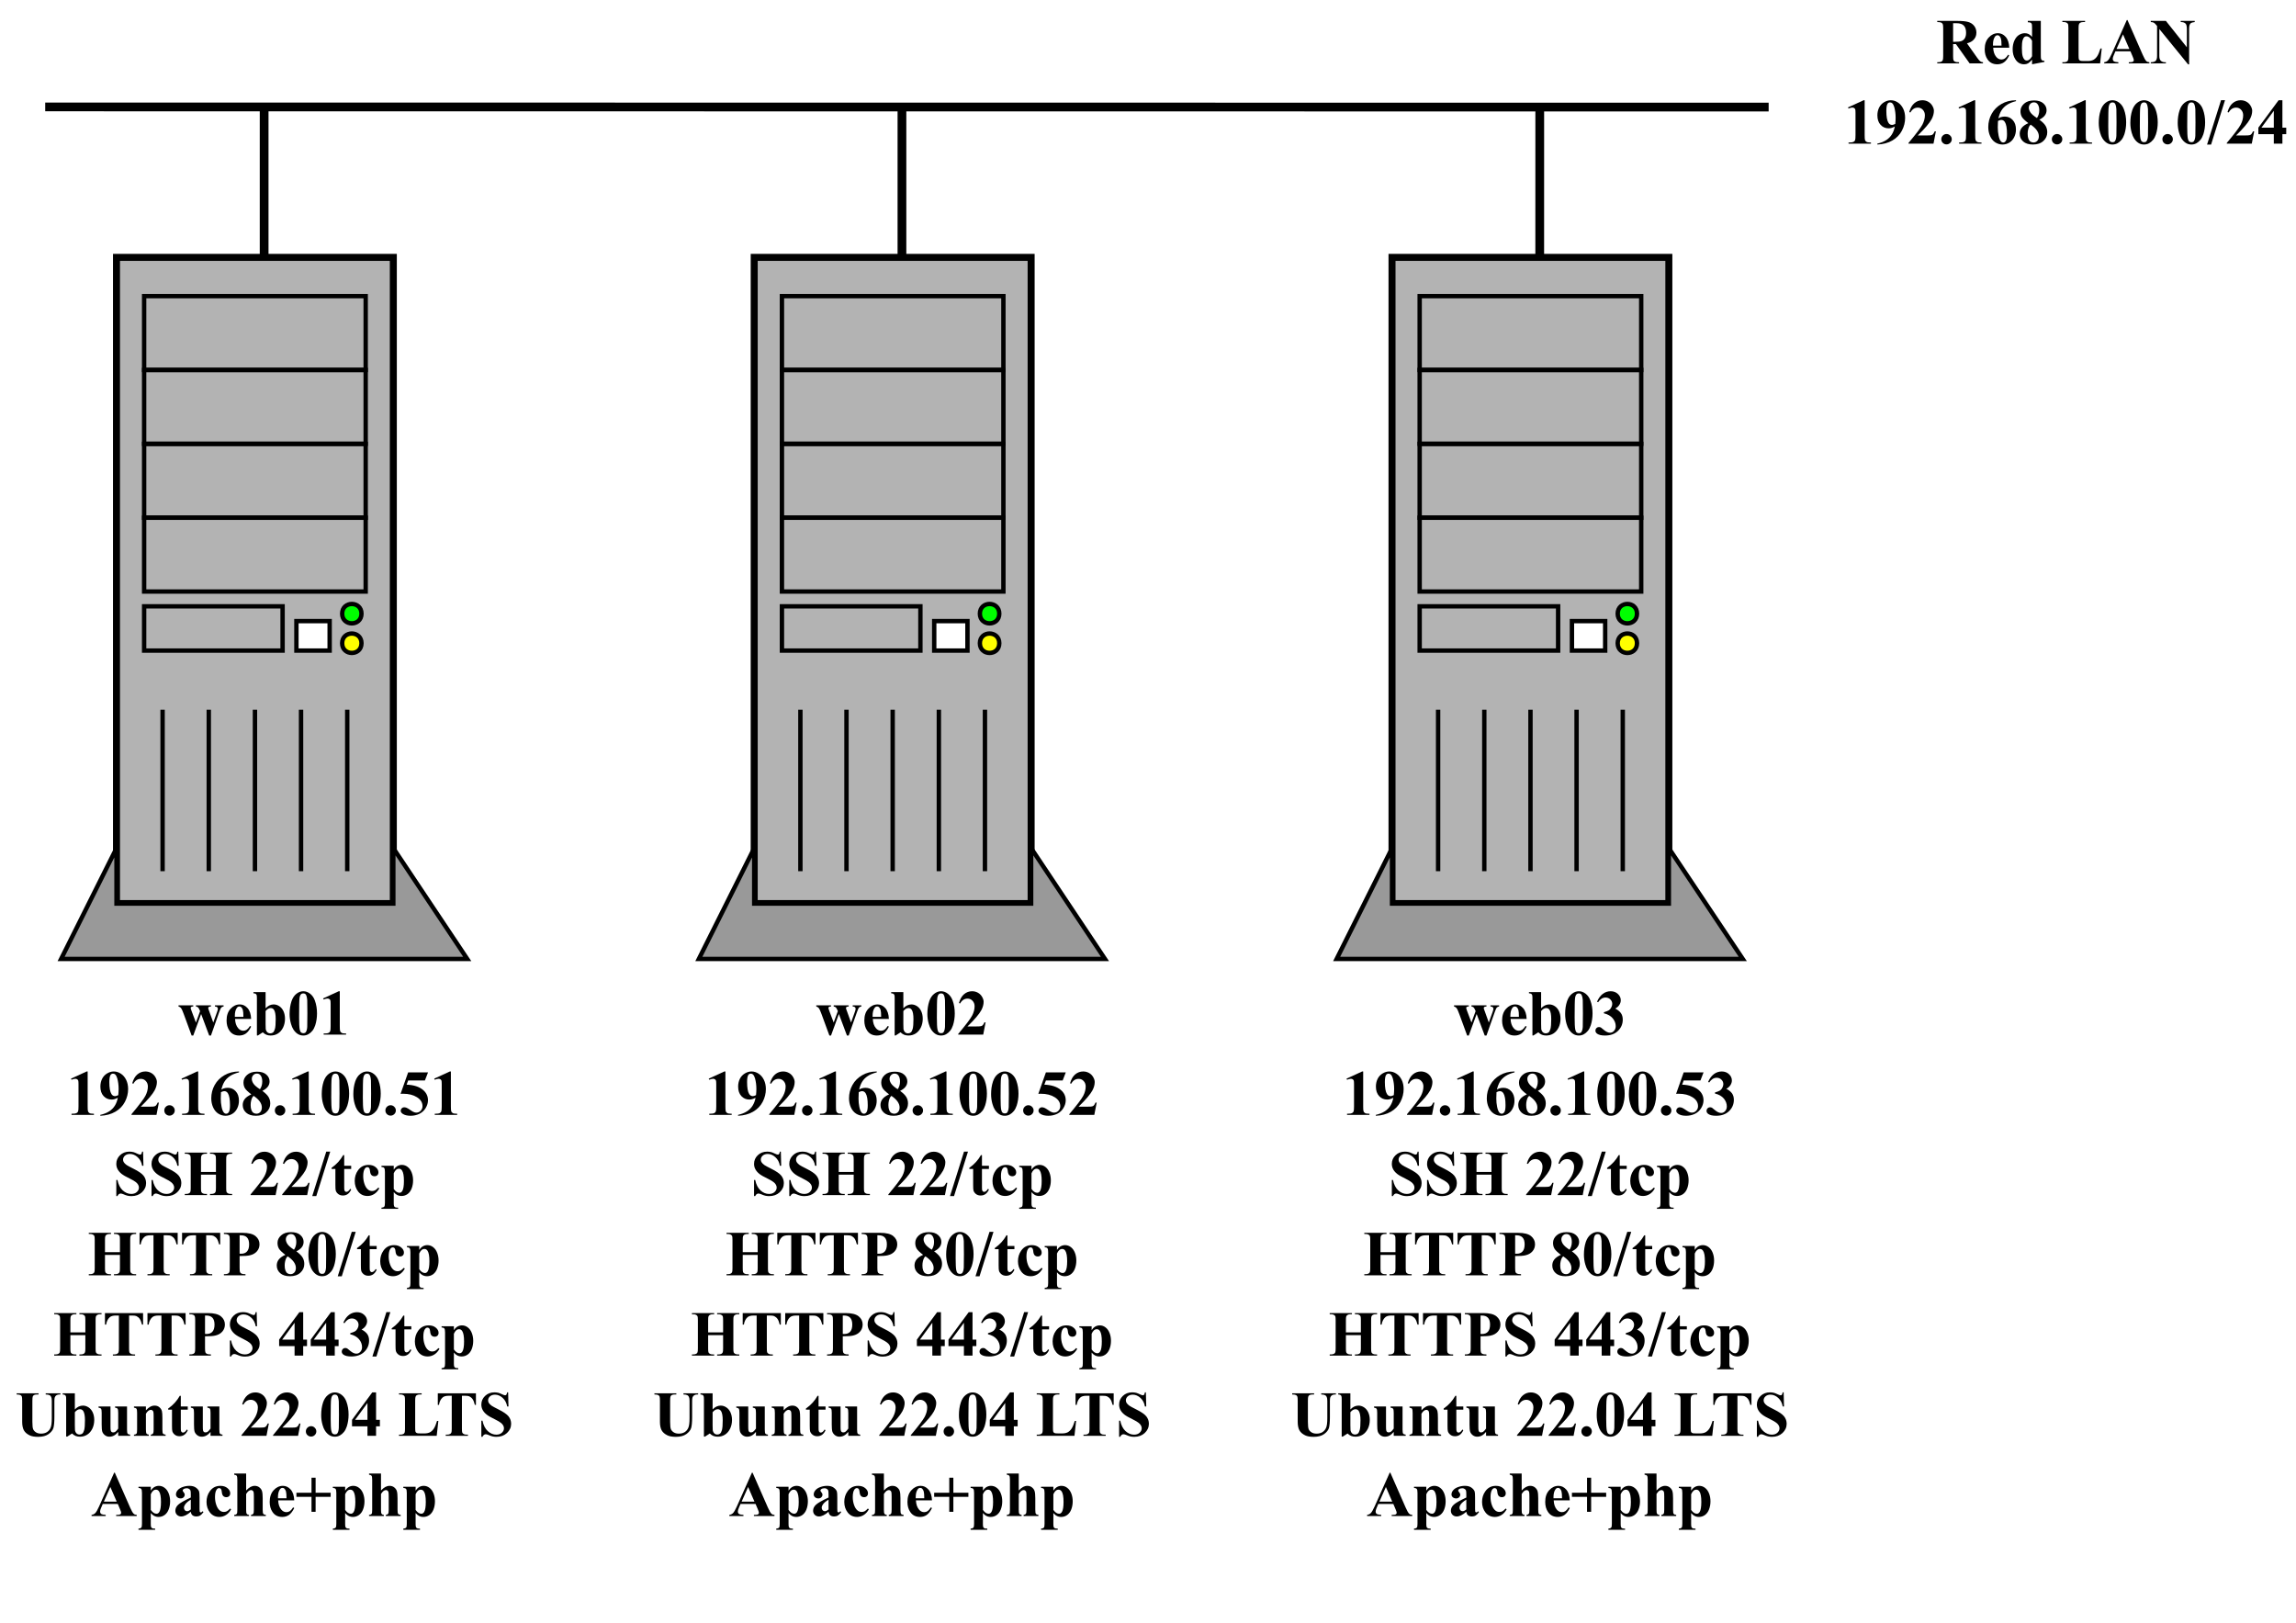 <?xml version="1.0" encoding="UTF-8"?>
<svg xmlns="http://www.w3.org/2000/svg" xmlns:xlink="http://www.w3.org/1999/xlink" width="525pt" height="371pt" viewBox="0 0 525 371" version="1.1">
<defs>
<g>
<symbol overflow="visible" id="glyph0-0">
<path style="stroke:none;" d="M 2.031 0 L 2.031 -9.172 L 9.375 -9.172 L 9.375 0 Z M 2.266 -0.234 L 9.141 -0.234 L 9.141 -8.938 L 2.266 -8.938 Z M 2.266 -0.234 "/>
</symbol>
<symbol overflow="visible" id="glyph0-1">
<path style="stroke:none;" d="M 7.141 0.203 L 5.297 -4.719 L 3.5 0.203 L 3.125 0.203 L 1.344 -4.656 C 1.082 -5.395 0.859 -5.879 0.672 -6.109 C 0.547 -6.254 0.363 -6.363 0.125 -6.438 L 0.125 -6.703 L 3.5 -6.703 L 3.5 -6.438 C 3.27 -6.438 3.113 -6.398 3.031 -6.328 C 2.945 -6.266 2.906 -6.191 2.906 -6.109 C 2.906 -6.023 2.977 -5.781 3.125 -5.375 L 4.109 -2.766 L 5.062 -5.375 L 4.984 -5.547 C 4.836 -5.898 4.711 -6.125 4.609 -6.219 C 4.504 -6.32 4.336 -6.395 4.109 -6.438 L 4.109 -6.703 L 7.547 -6.703 L 7.547 -6.438 C 7.273 -6.414 7.102 -6.375 7.031 -6.312 C 6.957 -6.258 6.922 -6.176 6.922 -6.062 C 6.922 -5.957 6.992 -5.727 7.141 -5.375 L 8.078 -2.766 L 8.938 -5.172 C 9.062 -5.516 9.125 -5.75 9.125 -5.875 C 9.125 -6.051 9.078 -6.18 8.984 -6.266 C 8.898 -6.359 8.723 -6.414 8.453 -6.438 L 8.453 -6.703 L 10.438 -6.703 L 10.438 -6.438 C 10.219 -6.406 10.047 -6.328 9.922 -6.203 C 9.797 -6.078 9.629 -5.719 9.422 -5.125 L 7.547 0.203 Z M 7.141 0.203 "/>
</symbol>
<symbol overflow="visible" id="glyph0-2">
<path style="stroke:none;" d="M 6.172 -3.594 L 2.5 -3.594 C 2.539 -2.695 2.773 -1.992 3.203 -1.484 C 3.535 -1.086 3.93 -0.891 4.391 -0.891 C 4.68 -0.891 4.941 -0.969 5.172 -1.125 C 5.41 -1.289 5.66 -1.578 5.922 -1.984 L 6.172 -1.828 C 5.805 -1.086 5.406 -0.562 4.969 -0.25 C 4.531 0.051 4.02 0.203 3.438 0.203 C 2.445 0.203 1.695 -0.18 1.188 -0.953 C 0.77 -1.566 0.562 -2.328 0.562 -3.234 C 0.562 -4.359 0.863 -5.25 1.469 -5.906 C 2.07 -6.57 2.781 -6.906 3.594 -6.906 C 4.27 -6.906 4.859 -6.625 5.359 -6.062 C 5.859 -5.508 6.129 -4.688 6.172 -3.594 Z M 4.406 -4.062 C 4.406 -4.832 4.363 -5.359 4.281 -5.641 C 4.195 -5.93 4.066 -6.148 3.891 -6.297 C 3.785 -6.391 3.648 -6.438 3.484 -6.438 C 3.234 -6.438 3.031 -6.312 2.875 -6.062 C 2.594 -5.645 2.453 -5.062 2.453 -4.312 L 2.453 -4.062 Z M 4.406 -4.062 "/>
</symbol>
<symbol overflow="visible" id="glyph0-3">
<path style="stroke:none;" d="M 3.094 -9.719 L 3.094 -6.031 C 3.656 -6.613 4.27 -6.906 4.938 -6.906 C 5.395 -6.906 5.828 -6.77 6.234 -6.5 C 6.641 -6.227 6.957 -5.844 7.188 -5.344 C 7.414 -4.844 7.531 -4.27 7.531 -3.625 C 7.531 -2.895 7.383 -2.227 7.094 -1.625 C 6.801 -1.031 6.41 -0.578 5.922 -0.266 C 5.43 0.047 4.875 0.203 4.25 0.203 C 3.895 0.203 3.57 0.145 3.281 0.031 C 3 -0.082 2.723 -0.27 2.453 -0.531 L 1.344 0.188 L 1.109 0.188 L 1.109 -8.328 C 1.109 -8.711 1.086 -8.953 1.047 -9.047 C 1.004 -9.172 0.93 -9.266 0.828 -9.328 C 0.723 -9.398 0.551 -9.441 0.312 -9.453 L 0.312 -9.719 Z M 3.094 -5.391 L 3.094 -2.406 C 3.094 -1.801 3.102 -1.414 3.125 -1.25 C 3.176 -0.969 3.289 -0.738 3.469 -0.562 C 3.656 -0.383 3.891 -0.297 4.172 -0.297 C 4.41 -0.297 4.617 -0.363 4.797 -0.5 C 4.973 -0.645 5.117 -0.922 5.234 -1.328 C 5.348 -1.742 5.406 -2.484 5.406 -3.547 C 5.406 -4.578 5.273 -5.285 5.016 -5.672 C 4.836 -5.941 4.586 -6.078 4.266 -6.078 C 3.859 -6.078 3.469 -5.848 3.094 -5.391 Z M 3.094 -5.391 "/>
</symbol>
<symbol overflow="visible" id="glyph0-4">
<path style="stroke:none;" d="M 6.797 -4.859 C 6.797 -3.891 6.66 -2.984 6.391 -2.141 C 6.223 -1.629 6.004 -1.207 5.734 -0.875 C 5.461 -0.539 5.148 -0.273 4.797 -0.078 C 4.453 0.109 4.07 0.203 3.656 0.203 C 3.188 0.203 2.766 0.082 2.391 -0.156 C 2.016 -0.395 1.68 -0.738 1.391 -1.188 C 1.18 -1.508 1 -1.941 0.844 -2.484 C 0.633 -3.211 0.531 -3.969 0.531 -4.75 C 0.531 -5.801 0.676 -6.77 0.969 -7.656 C 1.219 -8.383 1.586 -8.941 2.078 -9.328 C 2.578 -9.723 3.102 -9.922 3.656 -9.922 C 4.219 -9.922 4.742 -9.727 5.234 -9.344 C 5.723 -8.957 6.082 -8.438 6.312 -7.781 C 6.633 -6.895 6.797 -5.922 6.797 -4.859 Z M 4.594 -4.875 C 4.594 -6.57 4.582 -7.562 4.562 -7.844 C 4.508 -8.508 4.395 -8.957 4.219 -9.188 C 4.102 -9.344 3.91 -9.422 3.641 -9.422 C 3.43 -9.422 3.27 -9.363 3.156 -9.25 C 2.977 -9.082 2.859 -8.785 2.797 -8.359 C 2.734 -7.941 2.703 -6.469 2.703 -3.938 C 2.703 -2.562 2.75 -1.641 2.844 -1.172 C 2.914 -0.836 3.02 -0.613 3.156 -0.5 C 3.289 -0.383 3.469 -0.328 3.688 -0.328 C 3.926 -0.328 4.102 -0.398 4.219 -0.547 C 4.414 -0.816 4.531 -1.234 4.562 -1.797 Z M 4.594 -4.875 "/>
</symbol>
<symbol overflow="visible" id="glyph0-5">
<path style="stroke:none;" d="M 4.781 -9.922 L 4.781 -1.969 C 4.781 -1.375 4.805 -0.992 4.859 -0.828 C 4.91 -0.66 5.02 -0.523 5.188 -0.422 C 5.352 -0.316 5.617 -0.266 5.984 -0.266 L 6.219 -0.266 L 6.219 0 L 1.094 0 L 1.094 -0.266 L 1.359 -0.266 C 1.773 -0.266 2.066 -0.312 2.234 -0.406 C 2.41 -0.5 2.531 -0.629 2.594 -0.797 C 2.656 -0.961 2.688 -1.352 2.688 -1.969 L 2.688 -7 C 2.688 -7.457 2.664 -7.738 2.625 -7.844 C 2.582 -7.957 2.504 -8.051 2.391 -8.125 C 2.273 -8.207 2.141 -8.25 1.984 -8.25 C 1.742 -8.25 1.445 -8.176 1.094 -8.031 L 0.969 -8.281 L 4.547 -9.922 Z M 4.781 -9.922 "/>
</symbol>
<symbol overflow="visible" id="glyph0-6">
<path style="stroke:none;" d="M 0.453 0.203 L 0.453 0 C 1.242 -0.176 1.914 -0.441 2.469 -0.797 C 3.02 -1.148 3.457 -1.586 3.781 -2.109 C 4.102 -2.629 4.328 -3.227 4.453 -3.906 C 4.16 -3.758 3.91 -3.656 3.703 -3.594 C 3.492 -3.531 3.273 -3.5 3.047 -3.5 C 2.305 -3.5 1.691 -3.766 1.203 -4.297 C 0.711 -4.828 0.469 -5.551 0.469 -6.469 C 0.469 -7.113 0.598 -7.703 0.859 -8.234 C 1.129 -8.766 1.508 -9.176 2 -9.469 C 2.5 -9.77 3.008 -9.922 3.531 -9.922 C 4.102 -9.922 4.641 -9.754 5.141 -9.422 C 5.648 -9.098 6.055 -8.629 6.359 -8.016 C 6.66 -7.398 6.812 -6.695 6.812 -5.906 C 6.812 -4.883 6.566 -3.906 6.078 -2.969 C 5.586 -2.031 4.859 -1.281 3.891 -0.719 C 2.922 -0.156 1.773 0.148 0.453 0.203 Z M 4.562 -4.516 C 4.613 -5.047 4.641 -5.516 4.641 -5.922 C 4.641 -6.797 4.535 -7.609 4.328 -8.359 C 4.211 -8.766 4.047 -9.066 3.828 -9.266 C 3.703 -9.367 3.547 -9.422 3.359 -9.422 C 3.117 -9.422 2.93 -9.32 2.797 -9.125 C 2.609 -8.844 2.516 -8.305 2.516 -7.516 C 2.516 -6.191 2.676 -5.273 3 -4.766 C 3.195 -4.441 3.473 -4.281 3.828 -4.281 C 4.016 -4.281 4.258 -4.359 4.562 -4.516 Z M 4.562 -4.516 "/>
</symbol>
<symbol overflow="visible" id="glyph0-7">
<path style="stroke:none;" d="M 6.078 0 L 0.359 0 L 0.359 -0.156 C 2.109 -2.238 3.172 -3.641 3.547 -4.359 C 3.922 -5.086 4.109 -5.797 4.109 -6.484 C 4.109 -6.984 3.953 -7.398 3.641 -7.734 C 3.336 -8.066 2.957 -8.234 2.5 -8.234 C 1.77 -8.234 1.203 -7.863 0.797 -7.125 L 0.531 -7.219 C 0.789 -8.133 1.18 -8.812 1.703 -9.25 C 2.234 -9.695 2.844 -9.922 3.531 -9.922 C 4.02 -9.922 4.469 -9.805 4.875 -9.578 C 5.281 -9.348 5.598 -9.031 5.828 -8.625 C 6.055 -8.227 6.172 -7.859 6.172 -7.516 C 6.172 -6.879 5.992 -6.234 5.641 -5.578 C 5.16 -4.691 4.109 -3.457 2.484 -1.875 L 4.578 -1.875 C 5.086 -1.875 5.422 -1.895 5.578 -1.938 C 5.734 -1.977 5.863 -2.051 5.969 -2.156 C 6.07 -2.258 6.203 -2.477 6.359 -2.812 L 6.625 -2.812 Z M 6.078 0 "/>
</symbol>
<symbol overflow="visible" id="glyph0-8">
<path style="stroke:none;" d="M 1.828 -2.203 C 2.16 -2.203 2.441 -2.082 2.672 -1.844 C 2.91 -1.613 3.031 -1.336 3.031 -1.016 C 3.031 -0.68 2.91 -0.398 2.672 -0.172 C 2.441 0.055 2.16 0.172 1.828 0.172 C 1.504 0.172 1.223 0.055 0.984 -0.172 C 0.754 -0.398 0.641 -0.68 0.641 -1.016 C 0.641 -1.336 0.754 -1.613 0.984 -1.844 C 1.223 -2.082 1.504 -2.203 1.828 -2.203 Z M 1.828 -2.203 "/>
</symbol>
<symbol overflow="visible" id="glyph0-9">
<path style="stroke:none;" d="M 6.891 -9.922 L 6.891 -9.719 C 6.023 -9.5 5.332 -9.211 4.812 -8.859 C 4.289 -8.516 3.875 -8.094 3.562 -7.594 C 3.258 -7.102 3.023 -6.492 2.859 -5.766 C 3.078 -5.91 3.254 -6.004 3.391 -6.047 C 3.703 -6.141 4.016 -6.188 4.328 -6.188 C 5.055 -6.188 5.66 -5.922 6.141 -5.391 C 6.629 -4.867 6.875 -4.148 6.875 -3.234 C 6.875 -2.598 6.738 -2.008 6.469 -1.469 C 6.207 -0.938 5.836 -0.523 5.359 -0.234 C 4.879 0.055 4.363 0.203 3.812 0.203 C 3.219 0.203 2.664 0.039 2.156 -0.281 C 1.645 -0.613 1.25 -1.094 0.969 -1.719 C 0.688 -2.352 0.547 -3.039 0.547 -3.781 C 0.547 -4.875 0.805 -5.891 1.328 -6.828 C 1.848 -7.766 2.586 -8.508 3.547 -9.062 C 4.516 -9.625 5.629 -9.91 6.891 -9.922 Z M 2.766 -5.188 C 2.734 -4.531 2.719 -4.047 2.719 -3.734 C 2.719 -3.078 2.781 -2.441 2.906 -1.828 C 3.031 -1.211 3.203 -0.781 3.422 -0.531 C 3.578 -0.352 3.766 -0.266 3.984 -0.266 C 4.203 -0.266 4.395 -0.391 4.562 -0.641 C 4.738 -0.898 4.828 -1.422 4.828 -2.203 C 4.828 -3.523 4.664 -4.438 4.344 -4.938 C 4.145 -5.258 3.867 -5.422 3.516 -5.422 C 3.328 -5.422 3.078 -5.344 2.766 -5.188 Z M 2.766 -5.188 "/>
</symbol>
<symbol overflow="visible" id="glyph0-10">
<path style="stroke:none;" d="M 5 -5.484 C 5.688 -4.984 6.16 -4.516 6.422 -4.078 C 6.68 -3.648 6.812 -3.156 6.812 -2.594 C 6.812 -1.812 6.516 -1.148 5.922 -0.609 C 5.336 -0.066 4.539 0.203 3.531 0.203 C 2.57 0.203 1.828 -0.031 1.297 -0.5 C 0.773 -0.977 0.516 -1.562 0.516 -2.25 C 0.516 -2.758 0.664 -3.211 0.969 -3.609 C 1.27 -4.004 1.773 -4.363 2.484 -4.688 C 1.711 -5.27 1.219 -5.75 1 -6.125 C 0.789 -6.5 0.688 -6.93 0.688 -7.422 C 0.688 -8.066 0.957 -8.633 1.5 -9.125 C 2.051 -9.625 2.812 -9.875 3.781 -9.875 C 4.707 -9.875 5.414 -9.656 5.906 -9.219 C 6.406 -8.781 6.656 -8.258 6.656 -7.656 C 6.656 -7.195 6.52 -6.789 6.25 -6.438 C 5.988 -6.082 5.57 -5.766 5 -5.484 Z M 4.453 -5.859 C 4.629 -6.098 4.758 -6.363 4.844 -6.656 C 4.938 -6.945 4.984 -7.27 4.984 -7.625 C 4.984 -8.25 4.848 -8.727 4.578 -9.062 C 4.379 -9.312 4.102 -9.438 3.75 -9.438 C 3.426 -9.438 3.148 -9.316 2.922 -9.078 C 2.703 -8.848 2.594 -8.562 2.594 -8.219 C 2.594 -7.875 2.719 -7.516 2.969 -7.141 C 3.219 -6.766 3.711 -6.336 4.453 -5.859 Z M 3.016 -4.344 C 2.867 -4.207 2.766 -4.082 2.703 -3.969 C 2.609 -3.801 2.52 -3.555 2.438 -3.234 C 2.363 -2.922 2.328 -2.594 2.328 -2.25 C 2.328 -1.789 2.383 -1.41 2.5 -1.109 C 2.613 -0.805 2.773 -0.586 2.984 -0.453 C 3.203 -0.328 3.426 -0.266 3.656 -0.266 C 4 -0.266 4.289 -0.391 4.531 -0.641 C 4.77 -0.898 4.891 -1.25 4.891 -1.688 C 4.891 -2.613 4.266 -3.5 3.016 -4.344 Z M 3.016 -4.344 "/>
</symbol>
<symbol overflow="visible" id="glyph0-11">
<path style="stroke:none;" d="M 2.234 -9.719 L 6.781 -9.719 L 6.062 -7.859 L 2.234 -7.859 L 1.875 -6.906 C 3.52 -6.844 4.785 -6.43 5.672 -5.672 C 6.398 -5.047 6.766 -4.266 6.766 -3.328 C 6.766 -2.734 6.594 -2.148 6.25 -1.578 C 5.914 -1.004 5.441 -0.562 4.828 -0.25 C 4.211 0.051 3.535 0.203 2.797 0.203 C 2.004 0.203 1.395 0.051 0.969 -0.25 C 0.676 -0.457 0.531 -0.691 0.531 -0.953 C 0.531 -1.16 0.609 -1.344 0.766 -1.5 C 0.922 -1.656 1.098 -1.734 1.297 -1.734 C 1.484 -1.734 1.672 -1.695 1.859 -1.625 C 2.055 -1.551 2.383 -1.352 2.844 -1.031 C 3.133 -0.82 3.391 -0.68 3.609 -0.609 C 3.754 -0.547 3.922 -0.516 4.109 -0.516 C 4.492 -0.516 4.82 -0.656 5.094 -0.938 C 5.375 -1.227 5.516 -1.578 5.516 -1.984 C 5.516 -2.828 5.094 -3.508 4.25 -4.031 C 3.414 -4.562 2.359 -4.828 1.078 -4.828 C 0.941 -4.828 0.75 -4.82 0.5 -4.812 Z M 2.234 -9.719 "/>
</symbol>
<symbol overflow="visible" id="glyph0-12">
<path style="stroke:none;" d="M 6.891 -9.938 L 6.969 -6.703 L 6.672 -6.703 C 6.535 -7.516 6.195 -8.164 5.656 -8.656 C 5.113 -9.156 4.523 -9.406 3.891 -9.406 C 3.41 -9.406 3.023 -9.273 2.734 -9.016 C 2.453 -8.754 2.312 -8.453 2.312 -8.109 C 2.312 -7.891 2.363 -7.695 2.469 -7.531 C 2.602 -7.312 2.82 -7.094 3.125 -6.875 C 3.352 -6.719 3.875 -6.438 4.688 -6.031 C 5.82 -5.469 6.586 -4.941 6.984 -4.453 C 7.379 -3.953 7.578 -3.383 7.578 -2.75 C 7.578 -1.938 7.258 -1.234 6.625 -0.641 C 5.988 -0.055 5.188 0.234 4.219 0.234 C 3.906 0.234 3.613 0.203 3.344 0.141 C 3.07 0.078 2.734 -0.039 2.328 -0.219 C 2.098 -0.312 1.906 -0.359 1.75 -0.359 C 1.625 -0.359 1.492 -0.312 1.359 -0.219 C 1.223 -0.125 1.113 0.02 1.031 0.219 L 0.766 0.219 L 0.766 -3.453 L 1.031 -3.453 C 1.238 -2.422 1.641 -1.629 2.234 -1.078 C 2.836 -0.535 3.484 -0.266 4.172 -0.266 C 4.711 -0.266 5.141 -0.41 5.453 -0.703 C 5.773 -0.992 5.938 -1.332 5.938 -1.719 C 5.938 -1.957 5.875 -2.18 5.75 -2.391 C 5.625 -2.609 5.438 -2.812 5.188 -3 C 4.945 -3.195 4.508 -3.453 3.875 -3.766 C 2.988 -4.191 2.352 -4.555 1.969 -4.859 C 1.582 -5.172 1.285 -5.516 1.078 -5.891 C 0.867 -6.273 0.766 -6.691 0.766 -7.141 C 0.766 -7.91 1.047 -8.566 1.609 -9.109 C 2.18 -9.66 2.898 -9.938 3.766 -9.938 C 4.078 -9.938 4.383 -9.898 4.688 -9.828 C 4.906 -9.766 5.176 -9.656 5.5 -9.5 C 5.82 -9.344 6.051 -9.266 6.188 -9.266 C 6.312 -9.266 6.406 -9.301 6.469 -9.375 C 6.539 -9.457 6.609 -9.645 6.672 -9.938 Z M 6.891 -9.938 "/>
</symbol>
<symbol overflow="visible" id="glyph0-13">
<path style="stroke:none;" d="M 4.016 -4.672 L 4.016 -1.656 C 4.016 -1.164 4.039 -0.859 4.094 -0.734 C 4.145 -0.609 4.25 -0.5 4.406 -0.406 C 4.57 -0.312 4.789 -0.266 5.062 -0.266 L 5.391 -0.266 L 5.391 0 L 0.312 0 L 0.312 -0.266 L 0.625 -0.266 C 0.906 -0.266 1.133 -0.316 1.312 -0.422 C 1.438 -0.484 1.531 -0.598 1.594 -0.766 C 1.645 -0.879 1.672 -1.176 1.672 -1.656 L 1.672 -8.047 C 1.672 -8.547 1.645 -8.859 1.594 -8.984 C 1.539 -9.109 1.43 -9.219 1.266 -9.312 C 1.109 -9.406 0.895 -9.453 0.625 -9.453 L 0.312 -9.453 L 0.312 -9.719 L 5.391 -9.719 L 5.391 -9.453 L 5.062 -9.453 C 4.781 -9.453 4.555 -9.398 4.391 -9.297 C 4.266 -9.234 4.164 -9.117 4.094 -8.953 C 4.039 -8.836 4.016 -8.535 4.016 -8.047 L 4.016 -5.297 L 7.438 -5.297 L 7.438 -8.047 C 7.438 -8.547 7.41 -8.859 7.359 -8.984 C 7.305 -9.109 7.195 -9.219 7.031 -9.312 C 6.875 -9.406 6.66 -9.453 6.391 -9.453 L 6.078 -9.453 L 6.078 -9.719 L 11.141 -9.719 L 11.141 -9.453 L 10.828 -9.453 C 10.547 -9.453 10.32 -9.398 10.156 -9.297 C 10.031 -9.234 9.93 -9.117 9.859 -8.953 C 9.805 -8.836 9.781 -8.535 9.781 -8.047 L 9.781 -1.656 C 9.781 -1.164 9.805 -0.859 9.859 -0.734 C 9.91 -0.609 10.016 -0.5 10.172 -0.406 C 10.336 -0.312 10.555 -0.266 10.828 -0.266 L 11.141 -0.266 L 11.141 0 L 6.078 0 L 6.078 -0.266 L 6.391 -0.266 C 6.672 -0.266 6.898 -0.316 7.078 -0.422 C 7.191 -0.484 7.285 -0.598 7.359 -0.766 C 7.41 -0.879 7.438 -1.176 7.438 -1.656 L 7.438 -4.672 Z M 4.016 -4.672 "/>
</symbol>
<symbol overflow="visible" id="glyph0-14">
<path style="stroke:none;" d=""/>
</symbol>
<symbol overflow="visible" id="glyph0-15">
<path style="stroke:none;" d="M 4.125 -9.938 L 0.938 0.219 L 0.016 0.219 L 3.219 -9.938 Z M 4.125 -9.938 "/>
</symbol>
<symbol overflow="visible" id="glyph0-16">
<path style="stroke:none;" d="M 3.156 -9.141 L 3.156 -6.703 L 4.75 -6.703 L 4.75 -5.984 L 3.156 -5.984 L 3.156 -1.859 C 3.156 -1.473 3.172 -1.223 3.203 -1.109 C 3.242 -0.992 3.305 -0.898 3.391 -0.828 C 3.484 -0.766 3.566 -0.734 3.641 -0.734 C 3.953 -0.734 4.25 -0.969 4.531 -1.438 L 4.75 -1.281 C 4.352 -0.363 3.723 0.094 2.859 0.094 C 2.43 0.094 2.07 -0.02 1.781 -0.25 C 1.488 -0.488 1.301 -0.754 1.219 -1.047 C 1.164 -1.211 1.141 -1.656 1.141 -2.375 L 1.141 -5.984 L 0.266 -5.984 L 0.266 -6.234 C 0.867 -6.66 1.379 -7.109 1.797 -7.578 C 2.223 -8.047 2.598 -8.566 2.922 -9.141 Z M 3.156 -9.141 "/>
</symbol>
<symbol overflow="visible" id="glyph0-17">
<path style="stroke:none;" d="M 5.953 -1.719 L 6.188 -1.547 C 5.863 -0.961 5.469 -0.523 5 -0.234 C 4.531 0.055 4.031 0.203 3.5 0.203 C 2.602 0.203 1.891 -0.129 1.359 -0.797 C 0.828 -1.473 0.562 -2.285 0.562 -3.234 C 0.562 -4.148 0.805 -4.953 1.297 -5.641 C 1.879 -6.484 2.688 -6.906 3.719 -6.906 C 4.406 -6.906 4.953 -6.727 5.359 -6.375 C 5.773 -6.031 5.984 -5.641 5.984 -5.203 C 5.984 -4.93 5.898 -4.711 5.734 -4.547 C 5.566 -4.391 5.352 -4.312 5.094 -4.312 C 4.801 -4.312 4.562 -4.406 4.375 -4.594 C 4.195 -4.781 4.086 -5.113 4.047 -5.594 C 4.016 -5.895 3.945 -6.102 3.844 -6.219 C 3.727 -6.332 3.598 -6.391 3.453 -6.391 C 3.223 -6.391 3.023 -6.27 2.859 -6.031 C 2.617 -5.664 2.5 -5.102 2.5 -4.344 C 2.5 -3.707 2.598 -3.102 2.797 -2.531 C 2.992 -1.957 3.27 -1.531 3.625 -1.25 C 3.883 -1.039 4.191 -0.938 4.547 -0.938 C 4.785 -0.938 5.008 -0.988 5.219 -1.094 C 5.426 -1.207 5.672 -1.414 5.953 -1.719 Z M 5.953 -1.719 "/>
</symbol>
<symbol overflow="visible" id="glyph0-18">
<path style="stroke:none;" d="M 3.094 -0.688 L 3.094 1.812 C 3.094 2.156 3.117 2.391 3.172 2.516 C 3.223 2.641 3.305 2.727 3.422 2.781 C 3.535 2.844 3.758 2.875 4.094 2.875 L 4.094 3.141 L 0.281 3.141 L 0.281 2.875 C 0.57 2.863 0.789 2.781 0.938 2.625 C 1.031 2.508 1.078 2.223 1.078 1.766 L 1.078 -5.297 C 1.078 -5.773 1.02 -6.078 0.906 -6.203 C 0.801 -6.336 0.594 -6.414 0.281 -6.438 L 0.281 -6.703 L 3.094 -6.703 L 3.094 -5.812 C 3.32 -6.156 3.555 -6.406 3.797 -6.562 C 4.148 -6.789 4.531 -6.906 4.938 -6.906 C 5.438 -6.906 5.883 -6.75 6.281 -6.438 C 6.688 -6.125 6.992 -5.691 7.203 -5.141 C 7.41 -4.598 7.516 -4.008 7.516 -3.375 C 7.516 -2.695 7.406 -2.078 7.188 -1.516 C 6.977 -0.961 6.664 -0.535 6.25 -0.234 C 5.832 0.055 5.375 0.203 4.875 0.203 C 4.5 0.203 4.156 0.117 3.844 -0.047 C 3.602 -0.172 3.352 -0.383 3.094 -0.688 Z M 3.094 -1.406 C 3.5 -0.82 3.938 -0.531 4.406 -0.531 C 4.664 -0.531 4.879 -0.664 5.047 -0.938 C 5.297 -1.344 5.422 -2.109 5.422 -3.234 C 5.422 -4.391 5.281 -5.18 5 -5.609 C 4.82 -5.891 4.582 -6.031 4.281 -6.031 C 3.789 -6.031 3.395 -5.68 3.094 -4.984 Z M 3.094 -1.406 "/>
</symbol>
<symbol overflow="visible" id="glyph0-19">
<path style="stroke:none;" d="M 9.25 -9.719 L 9.25 -7.078 L 9 -7.078 C 8.844 -7.691 8.672 -8.129 8.484 -8.391 C 8.297 -8.66 8.039 -8.875 7.719 -9.031 C 7.539 -9.113 7.223 -9.156 6.766 -9.156 L 6.047 -9.156 L 6.047 -1.656 C 6.047 -1.164 6.07 -0.859 6.125 -0.734 C 6.188 -0.609 6.297 -0.5 6.453 -0.406 C 6.609 -0.312 6.828 -0.266 7.109 -0.266 L 7.422 -0.266 L 7.422 0 L 2.344 0 L 2.344 -0.266 L 2.672 -0.266 C 2.953 -0.266 3.176 -0.316 3.344 -0.422 C 3.469 -0.484 3.566 -0.598 3.641 -0.766 C 3.691 -0.879 3.719 -1.176 3.719 -1.656 L 3.719 -9.156 L 3.016 -9.156 C 2.359 -9.156 1.883 -9.016 1.594 -8.734 C 1.176 -8.348 0.91 -7.797 0.797 -7.078 L 0.531 -7.078 L 0.531 -9.719 Z M 9.25 -9.719 "/>
</symbol>
<symbol overflow="visible" id="glyph0-20">
<path style="stroke:none;" d="M 3.969 -4.406 L 3.969 -1.703 C 3.969 -1.18 4 -0.852 4.062 -0.719 C 4.125 -0.582 4.238 -0.473 4.406 -0.391 C 4.57 -0.305 4.875 -0.266 5.312 -0.266 L 5.312 0 L 0.375 0 L 0.375 -0.266 C 0.82 -0.266 1.125 -0.305 1.281 -0.391 C 1.445 -0.473 1.562 -0.582 1.625 -0.719 C 1.688 -0.852 1.719 -1.18 1.719 -1.703 L 1.719 -8.016 C 1.719 -8.535 1.688 -8.863 1.625 -9 C 1.562 -9.133 1.445 -9.242 1.281 -9.328 C 1.113 -9.41 0.812 -9.453 0.375 -9.453 L 0.375 -9.719 L 4.609 -9.719 C 6.004 -9.719 7.004 -9.469 7.609 -8.969 C 8.211 -8.469 8.516 -7.848 8.516 -7.109 C 8.516 -6.473 8.316 -5.93 7.922 -5.484 C 7.535 -5.035 7 -4.734 6.312 -4.578 C 5.844 -4.461 5.062 -4.406 3.969 -4.406 Z M 3.969 -9.156 L 3.969 -4.953 C 4.125 -4.941 4.238 -4.938 4.312 -4.938 C 4.895 -4.938 5.344 -5.109 5.656 -5.453 C 5.977 -5.805 6.141 -6.348 6.141 -7.078 C 6.141 -7.797 5.977 -8.32 5.656 -8.656 C 5.344 -8.988 4.875 -9.156 4.25 -9.156 Z M 3.969 -9.156 "/>
</symbol>
<symbol overflow="visible" id="glyph0-21">
<path style="stroke:none;" d="M 0.359 -3.656 L 4.984 -9.922 L 5.859 -9.922 L 5.859 -3.656 L 6.734 -3.656 L 6.734 -2.172 L 5.859 -2.172 L 5.859 0 L 3.891 0 L 3.891 -2.172 L 0.359 -2.172 Z M 1.062 -3.656 L 3.891 -3.656 L 3.891 -7.5 Z M 1.062 -3.656 "/>
</symbol>
<symbol overflow="visible" id="glyph0-22">
<path style="stroke:none;" d="M 2.172 -4.875 L 2.172 -5.125 C 2.711 -5.281 3.086 -5.426 3.297 -5.562 C 3.516 -5.695 3.695 -5.906 3.844 -6.188 C 4 -6.469 4.078 -6.75 4.078 -7.031 C 4.078 -7.426 3.93 -7.766 3.641 -8.047 C 3.348 -8.336 2.988 -8.484 2.562 -8.484 C 1.895 -8.484 1.328 -8.129 0.859 -7.422 L 0.594 -7.516 C 0.938 -8.316 1.375 -8.914 1.906 -9.312 C 2.445 -9.719 3.051 -9.922 3.719 -9.922 C 4.383 -9.922 4.938 -9.711 5.375 -9.297 C 5.812 -8.891 6.031 -8.41 6.031 -7.859 C 6.031 -7.504 5.926 -7.16 5.719 -6.828 C 5.52 -6.492 5.203 -6.203 4.766 -5.953 C 5.328 -5.672 5.754 -5.332 6.047 -4.938 C 6.336 -4.539 6.484 -4.039 6.484 -3.438 C 6.484 -2.426 6.117 -1.566 5.391 -0.859 C 4.66 -0.148 3.676 0.203 2.438 0.203 C 1.613 0.203 1.016 0.066 0.641 -0.203 C 0.367 -0.391 0.234 -0.633 0.234 -0.938 C 0.234 -1.156 0.312 -1.344 0.469 -1.5 C 0.625 -1.656 0.805 -1.734 1.016 -1.734 C 1.172 -1.734 1.32 -1.703 1.469 -1.641 C 1.539 -1.598 1.805 -1.383 2.266 -1 C 2.734 -0.625 3.172 -0.438 3.578 -0.438 C 3.93 -0.438 4.234 -0.578 4.484 -0.859 C 4.742 -1.141 4.875 -1.492 4.875 -1.922 C 4.875 -2.578 4.645 -3.18 4.188 -3.734 C 3.727 -4.285 3.055 -4.664 2.172 -4.875 Z M 2.172 -4.875 "/>
</symbol>
<symbol overflow="visible" id="glyph0-23">
<path style="stroke:none;" d="M 0.344 -9.719 L 5.359 -9.719 L 5.359 -9.453 L 5.109 -9.453 C 4.734 -9.453 4.473 -9.41 4.328 -9.328 C 4.191 -9.254 4.094 -9.145 4.031 -9 C 3.969 -8.863 3.938 -8.52 3.938 -7.969 L 3.938 -3.203 C 3.938 -2.336 4 -1.766 4.125 -1.484 C 4.258 -1.203 4.477 -0.969 4.781 -0.781 C 5.082 -0.594 5.461 -0.5 5.922 -0.5 C 6.453 -0.5 6.898 -0.613 7.266 -0.844 C 7.641 -1.082 7.914 -1.41 8.094 -1.828 C 8.281 -2.242 8.375 -2.969 8.375 -4 L 8.375 -7.969 C 8.375 -8.406 8.328 -8.711 8.234 -8.891 C 8.148 -9.078 8.035 -9.207 7.891 -9.281 C 7.68 -9.395 7.379 -9.453 6.984 -9.453 L 6.984 -9.719 L 10.344 -9.719 L 10.344 -9.453 L 10.141 -9.453 C 9.867 -9.453 9.641 -9.395 9.453 -9.281 C 9.273 -9.176 9.145 -9.016 9.062 -8.797 C 9 -8.641 8.969 -8.363 8.969 -7.969 L 8.969 -4.281 C 8.969 -3.133 8.895 -2.305 8.75 -1.797 C 8.602 -1.297 8.238 -0.832 7.656 -0.406 C 7.07 0.02 6.273 0.234 5.266 0.234 C 4.422 0.234 3.77 0.117 3.312 -0.109 C 2.688 -0.41 2.242 -0.801 1.984 -1.281 C 1.734 -1.758 1.609 -2.398 1.609 -3.203 L 1.609 -7.969 C 1.609 -8.52 1.578 -8.863 1.516 -9 C 1.453 -9.145 1.344 -9.254 1.188 -9.328 C 1.031 -9.41 0.75 -9.453 0.344 -9.453 Z M 0.344 -9.719 "/>
</symbol>
<symbol overflow="visible" id="glyph0-24">
<path style="stroke:none;" d="M 6.969 -6.703 L 6.969 -1.453 C 6.969 -0.941 7.016 -0.625 7.109 -0.5 C 7.203 -0.375 7.395 -0.297 7.688 -0.266 L 7.688 0 L 4.953 0 L 4.953 -0.891 C 4.641 -0.516 4.32 -0.238 4 -0.062 C 3.676 0.113 3.316 0.203 2.922 0.203 C 2.547 0.203 2.207 0.086 1.906 -0.141 C 1.613 -0.379 1.414 -0.648 1.312 -0.953 C 1.219 -1.266 1.172 -1.812 1.172 -2.594 L 1.172 -5.25 C 1.172 -5.75 1.125 -6.062 1.031 -6.188 C 0.938 -6.312 0.742 -6.395 0.453 -6.438 L 0.453 -6.703 L 3.188 -6.703 L 3.188 -2.125 C 3.188 -1.645 3.207 -1.332 3.25 -1.188 C 3.289 -1.051 3.359 -0.945 3.453 -0.875 C 3.555 -0.812 3.672 -0.781 3.797 -0.781 C 3.973 -0.781 4.129 -0.82 4.266 -0.906 C 4.461 -1.031 4.691 -1.281 4.953 -1.656 L 4.953 -5.25 C 4.953 -5.75 4.906 -6.062 4.812 -6.188 C 4.719 -6.312 4.523 -6.395 4.234 -6.438 L 4.234 -6.703 Z M 6.969 -6.703 "/>
</symbol>
<symbol overflow="visible" id="glyph0-25">
<path style="stroke:none;" d="M 3.234 -6.703 L 3.234 -5.828 C 3.578 -6.203 3.906 -6.473 4.219 -6.641 C 4.531 -6.816 4.867 -6.906 5.234 -6.906 C 5.672 -6.906 6.031 -6.781 6.312 -6.531 C 6.602 -6.289 6.797 -5.992 6.891 -5.641 C 6.961 -5.367 7 -4.844 7 -4.062 L 7 -1.469 C 7 -0.945 7.047 -0.625 7.141 -0.5 C 7.234 -0.375 7.43 -0.297 7.734 -0.266 L 7.734 0 L 4.344 0 L 4.344 -0.266 C 4.594 -0.297 4.773 -0.398 4.891 -0.578 C 4.961 -0.691 5 -0.988 5 -1.469 L 5 -4.438 C 5 -4.988 4.977 -5.336 4.938 -5.484 C 4.895 -5.629 4.82 -5.738 4.719 -5.812 C 4.613 -5.895 4.5 -5.938 4.375 -5.938 C 3.969 -5.938 3.586 -5.641 3.234 -5.047 L 3.234 -1.469 C 3.234 -0.957 3.281 -0.633 3.375 -0.5 C 3.469 -0.375 3.641 -0.297 3.891 -0.266 L 3.891 0 L 0.5 0 L 0.5 -0.266 C 0.781 -0.285 0.984 -0.375 1.109 -0.531 C 1.18 -0.633 1.219 -0.945 1.219 -1.469 L 1.219 -5.25 C 1.219 -5.75 1.172 -6.062 1.078 -6.188 C 0.992 -6.312 0.801 -6.395 0.5 -6.438 L 0.5 -6.703 Z M 3.234 -6.703 "/>
</symbol>
<symbol overflow="visible" id="glyph0-26">
<path style="stroke:none;" d="M 9.266 -3.406 L 8.891 0 L 0.266 0 L 0.266 -0.266 L 0.594 -0.266 C 0.875 -0.266 1.102 -0.316 1.281 -0.422 C 1.406 -0.484 1.5 -0.598 1.562 -0.766 C 1.613 -0.879 1.641 -1.176 1.641 -1.656 L 1.641 -8.047 C 1.641 -8.547 1.613 -8.859 1.562 -8.984 C 1.508 -9.109 1.398 -9.219 1.234 -9.312 C 1.078 -9.406 0.863 -9.453 0.594 -9.453 L 0.266 -9.453 L 0.266 -9.719 L 5.453 -9.719 L 5.453 -9.453 L 5.031 -9.453 C 4.75 -9.453 4.52 -9.398 4.344 -9.297 C 4.219 -9.234 4.125 -9.117 4.062 -8.953 C 4 -8.836 3.969 -8.535 3.969 -8.047 L 3.969 -1.859 C 3.969 -1.367 3.992 -1.051 4.047 -0.906 C 4.109 -0.77 4.227 -0.672 4.406 -0.609 C 4.52 -0.566 4.805 -0.547 5.266 -0.547 L 6.078 -0.547 C 6.586 -0.547 7.016 -0.633 7.359 -0.812 C 7.703 -1 8 -1.285 8.25 -1.672 C 8.5 -2.066 8.738 -2.645 8.969 -3.406 Z M 9.266 -3.406 "/>
</symbol>
<symbol overflow="visible" id="glyph0-27">
<path style="stroke:none;" d="M 6.109 -2.766 L 2.672 -2.766 L 2.266 -1.812 C 2.129 -1.5 2.062 -1.238 2.062 -1.031 C 2.062 -0.758 2.172 -0.562 2.391 -0.438 C 2.523 -0.363 2.844 -0.305 3.344 -0.266 L 3.344 0 L 0.109 0 L 0.109 -0.266 C 0.461 -0.316 0.75 -0.457 0.969 -0.688 C 1.195 -0.926 1.477 -1.414 1.812 -2.156 L 5.281 -9.922 L 5.422 -9.922 L 8.922 -1.953 C 9.254 -1.191 9.531 -0.711 9.75 -0.516 C 9.906 -0.367 10.133 -0.285 10.438 -0.266 L 10.438 0 L 5.734 0 L 5.734 -0.266 L 5.922 -0.266 C 6.297 -0.266 6.562 -0.316 6.719 -0.422 C 6.82 -0.492 6.875 -0.602 6.875 -0.75 C 6.875 -0.832 6.859 -0.922 6.828 -1.016 C 6.816 -1.055 6.75 -1.234 6.625 -1.547 Z M 5.859 -3.297 L 4.406 -6.641 L 2.922 -3.297 Z M 5.859 -3.297 "/>
</symbol>
<symbol overflow="visible" id="glyph0-28">
<path style="stroke:none;" d="M 4.188 -0.984 C 3.375 -0.266 2.641 0.094 1.984 0.094 C 1.609 0.094 1.289 -0.031 1.031 -0.281 C 0.781 -0.531 0.656 -0.844 0.656 -1.219 C 0.656 -1.727 0.875 -2.188 1.312 -2.594 C 1.758 -3.008 2.719 -3.555 4.188 -4.234 L 4.188 -4.906 C 4.188 -5.414 4.16 -5.734 4.109 -5.859 C 4.055 -5.992 3.953 -6.109 3.797 -6.203 C 3.641 -6.305 3.469 -6.359 3.281 -6.359 C 2.969 -6.359 2.711 -6.285 2.516 -6.141 C 2.391 -6.055 2.328 -5.957 2.328 -5.844 C 2.328 -5.75 2.395 -5.625 2.531 -5.469 C 2.707 -5.27 2.797 -5.07 2.797 -4.875 C 2.797 -4.645 2.707 -4.445 2.531 -4.281 C 2.363 -4.113 2.141 -4.031 1.859 -4.031 C 1.555 -4.031 1.301 -4.117 1.094 -4.297 C 0.895 -4.484 0.797 -4.695 0.797 -4.938 C 0.797 -5.281 0.93 -5.609 1.203 -5.922 C 1.473 -6.234 1.852 -6.473 2.344 -6.641 C 2.832 -6.816 3.336 -6.906 3.859 -6.906 C 4.492 -6.906 4.992 -6.77 5.359 -6.5 C 5.734 -6.227 5.977 -5.93 6.094 -5.609 C 6.156 -5.41 6.188 -4.953 6.188 -4.234 L 6.188 -1.641 C 6.188 -1.328 6.195 -1.129 6.219 -1.047 C 6.25 -0.973 6.285 -0.914 6.328 -0.875 C 6.379 -0.844 6.438 -0.828 6.5 -0.828 C 6.625 -0.828 6.75 -0.914 6.875 -1.094 L 7.094 -0.922 C 6.852 -0.566 6.602 -0.305 6.344 -0.141 C 6.094 0.016 5.805 0.094 5.484 0.094 C 5.098 0.094 4.797 0.004 4.578 -0.172 C 4.367 -0.348 4.238 -0.617 4.188 -0.984 Z M 4.188 -1.516 L 4.188 -3.75 C 3.613 -3.414 3.188 -3.055 2.906 -2.672 C 2.719 -2.41 2.625 -2.148 2.625 -1.891 C 2.625 -1.66 2.703 -1.461 2.859 -1.297 C 2.973 -1.172 3.141 -1.109 3.359 -1.109 C 3.598 -1.109 3.875 -1.242 4.188 -1.516 Z M 4.188 -1.516 "/>
</symbol>
<symbol overflow="visible" id="glyph0-29">
<path style="stroke:none;" d="M 3.234 -9.719 L 3.234 -5.844 C 3.598 -6.227 3.93 -6.5 4.234 -6.656 C 4.547 -6.82 4.863 -6.906 5.188 -6.906 C 5.613 -6.906 5.973 -6.785 6.266 -6.547 C 6.566 -6.305 6.766 -6.023 6.859 -5.703 C 6.961 -5.379 7.016 -4.832 7.016 -4.062 L 7.016 -1.453 C 7.016 -0.941 7.062 -0.625 7.156 -0.5 C 7.25 -0.375 7.441 -0.297 7.734 -0.266 L 7.734 0 L 4.344 0 L 4.344 -0.266 C 4.582 -0.297 4.758 -0.391 4.875 -0.547 C 4.957 -0.672 5 -0.973 5 -1.453 L 5 -4.438 C 5 -4.988 4.977 -5.336 4.938 -5.484 C 4.895 -5.629 4.82 -5.738 4.719 -5.812 C 4.625 -5.895 4.508 -5.938 4.375 -5.938 C 4.188 -5.938 4 -5.867 3.812 -5.734 C 3.633 -5.598 3.441 -5.367 3.234 -5.047 L 3.234 -1.453 C 3.234 -0.973 3.27 -0.676 3.344 -0.562 C 3.426 -0.395 3.609 -0.297 3.891 -0.266 L 3.891 0 L 0.5 0 L 0.5 -0.266 C 0.781 -0.285 0.984 -0.375 1.109 -0.531 C 1.18 -0.633 1.219 -0.941 1.219 -1.453 L 1.219 -8.266 C 1.219 -8.766 1.172 -9.078 1.078 -9.203 C 0.992 -9.328 0.801 -9.41 0.5 -9.453 L 0.5 -9.719 Z M 3.234 -9.719 "/>
</symbol>
<symbol overflow="visible" id="glyph0-30">
<path style="stroke:none;" d="M 0.281 -5.328 L 3.734 -5.328 L 3.734 -8.766 L 4.672 -8.766 L 4.672 -5.328 L 8.109 -5.328 L 8.109 -4.391 L 4.672 -4.391 L 4.672 -0.969 L 3.734 -0.969 L 3.734 -4.391 L 0.281 -4.391 Z M 0.281 -5.328 "/>
</symbol>
<symbol overflow="visible" id="glyph0-31">
<path style="stroke:none;" d="M 3.891 -4.422 L 3.891 -1.703 C 3.891 -1.18 3.922 -0.852 3.984 -0.719 C 4.055 -0.582 4.172 -0.473 4.328 -0.391 C 4.492 -0.305 4.801 -0.266 5.25 -0.266 L 5.25 0 L 0.266 0 L 0.266 -0.266 C 0.723 -0.266 1.031 -0.305 1.188 -0.391 C 1.344 -0.473 1.453 -0.582 1.516 -0.719 C 1.586 -0.852 1.625 -1.18 1.625 -1.703 L 1.625 -8.016 C 1.625 -8.535 1.586 -8.863 1.516 -9 C 1.453 -9.133 1.336 -9.242 1.172 -9.328 C 1.016 -9.41 0.711 -9.453 0.266 -9.453 L 0.266 -9.719 L 4.781 -9.719 C 5.957 -9.719 6.816 -9.633 7.359 -9.469 C 7.91 -9.312 8.359 -9.016 8.703 -8.578 C 9.047 -8.141 9.219 -7.625 9.219 -7.031 C 9.219 -6.312 8.957 -5.723 8.438 -5.266 C 8.102 -4.961 7.645 -4.738 7.062 -4.594 L 9.391 -1.297 C 9.691 -0.879 9.91 -0.617 10.047 -0.516 C 10.242 -0.359 10.469 -0.273 10.719 -0.266 L 10.719 0 L 7.672 0 L 4.531 -4.422 Z M 3.891 -9.188 L 3.891 -4.938 L 4.312 -4.938 C 4.969 -4.938 5.461 -4.992 5.797 -5.109 C 6.129 -5.234 6.391 -5.453 6.578 -5.766 C 6.766 -6.086 6.859 -6.504 6.859 -7.016 C 6.859 -7.754 6.68 -8.301 6.328 -8.656 C 5.984 -9.008 5.426 -9.188 4.656 -9.188 Z M 3.891 -9.188 "/>
</symbol>
<symbol overflow="visible" id="glyph0-32">
<path style="stroke:none;" d="M 7 -9.719 L 7 -2 C 7 -1.477 7.016 -1.172 7.047 -1.078 C 7.086 -0.922 7.16 -0.801 7.266 -0.719 C 7.367 -0.645 7.555 -0.602 7.828 -0.594 L 7.828 -0.344 L 5 0.203 L 5 -0.859 C 4.656 -0.453 4.352 -0.172 4.094 -0.016 C 3.832 0.129 3.531 0.203 3.188 0.203 C 2.332 0.203 1.66 -0.18 1.172 -0.953 C 0.766 -1.566 0.562 -2.328 0.562 -3.234 C 0.562 -3.953 0.688 -4.598 0.938 -5.172 C 1.188 -5.742 1.523 -6.176 1.953 -6.469 C 2.391 -6.758 2.859 -6.906 3.359 -6.906 C 3.672 -6.906 3.953 -6.844 4.203 -6.719 C 4.453 -6.594 4.719 -6.375 5 -6.062 L 5 -8.078 C 5 -8.586 4.977 -8.895 4.938 -9 C 4.875 -9.145 4.785 -9.25 4.672 -9.312 C 4.555 -9.375 4.344 -9.406 4.031 -9.406 L 4.031 -9.719 Z M 5 -5.172 C 4.645 -5.848 4.211 -6.188 3.703 -6.188 C 3.523 -6.188 3.379 -6.141 3.266 -6.047 C 3.086 -5.898 2.941 -5.641 2.828 -5.266 C 2.723 -4.891 2.672 -4.316 2.672 -3.547 C 2.672 -2.703 2.727 -2.078 2.844 -1.672 C 2.969 -1.266 3.141 -0.973 3.359 -0.797 C 3.473 -0.703 3.625 -0.656 3.812 -0.656 C 4.227 -0.656 4.625 -0.984 5 -1.641 Z M 5 -5.172 "/>
</symbol>
<symbol overflow="visible" id="glyph0-33">
<path style="stroke:none;" d="M 3.656 -9.719 L 8.453 -3.688 L 8.453 -7.859 C 8.453 -8.441 8.367 -8.836 8.203 -9.047 C 7.973 -9.328 7.586 -9.461 7.047 -9.453 L 7.047 -9.719 L 10.25 -9.719 L 10.25 -9.453 C 9.844 -9.398 9.566 -9.332 9.422 -9.25 C 9.285 -9.164 9.176 -9.023 9.094 -8.828 C 9.008 -8.641 8.969 -8.316 8.969 -7.859 L 8.969 0.219 L 8.734 0.219 L 2.156 -7.859 L 2.156 -1.688 C 2.156 -1.133 2.285 -0.758 2.547 -0.562 C 2.805 -0.363 3.098 -0.266 3.422 -0.266 L 3.656 -0.266 L 3.656 0 L 0.203 0 L 0.203 -0.266 C 0.742 -0.266 1.117 -0.375 1.328 -0.594 C 1.535 -0.812 1.641 -1.176 1.641 -1.688 L 1.641 -8.547 L 1.438 -8.797 C 1.227 -9.055 1.047 -9.227 0.891 -9.312 C 0.734 -9.395 0.504 -9.441 0.203 -9.453 L 0.203 -9.719 Z M 3.656 -9.719 "/>
</symbol>
</g>
</defs>
<g id="surface15194">
<rect x="0" y="0" width="525" height="371" style="fill:rgb(100%,100%,100%);fill-opacity:1;stroke:none;"/>
<path style="fill-rule:evenodd;fill:rgb(70.196%,70.196%,70.196%);fill-opacity:1;stroke-width:0.08;stroke-linecap:butt;stroke-linejoin:miter;stroke:rgb(0%,0%,0%);stroke-opacity:1;stroke-miterlimit:10;" d="M 21.534 9.045 L 24.699 9.045 L 24.699 16.432 L 21.534 16.432 Z M 21.534 9.045 " transform="matrix(20,0,0,20,-404.043,-122.056)"/>
<path style="fill:none;stroke-width:0.05;stroke-linecap:butt;stroke-linejoin:miter;stroke:rgb(0%,0%,0%);stroke-opacity:1;stroke-miterlimit:10;" d="M 21.85 9.488 L 24.383 9.488 L 24.383 10.332 L 21.85 10.332 Z M 21.85 9.488 " transform="matrix(20,0,0,20,-404.043,-122.056)"/>
<path style="fill:none;stroke-width:0.05;stroke-linecap:butt;stroke-linejoin:miter;stroke:rgb(0%,0%,0%);stroke-opacity:1;stroke-miterlimit:10;" d="M 21.85 10.332 L 24.383 10.332 L 24.383 11.176 L 21.85 11.176 Z M 21.85 10.332 " transform="matrix(20,0,0,20,-404.043,-122.056)"/>
<path style="fill:none;stroke-width:0.05;stroke-linecap:butt;stroke-linejoin:miter;stroke:rgb(0%,0%,0%);stroke-opacity:1;stroke-miterlimit:10;" d="M 21.85 11.177 L 24.383 11.177 L 24.383 12.021 L 21.85 12.021 Z M 21.85 11.177 " transform="matrix(20,0,0,20,-404.043,-122.056)"/>
<path style="fill:none;stroke-width:0.05;stroke-linecap:butt;stroke-linejoin:miter;stroke:rgb(0%,0%,0%);stroke-opacity:1;stroke-miterlimit:10;" d="M 21.85 12.021 L 24.383 12.021 L 24.383 12.865 L 21.85 12.865 Z M 21.85 12.021 " transform="matrix(20,0,0,20,-404.043,-122.056)"/>
<path style="fill:none;stroke-width:0.05;stroke-linecap:butt;stroke-linejoin:miter;stroke:rgb(0%,0%,0%);stroke-opacity:1;stroke-miterlimit:10;" d="M 21.85 13.034 L 23.433 13.034 L 23.433 13.54 L 21.85 13.54 Z M 21.85 13.034 " transform="matrix(20,0,0,20,-404.043,-122.056)"/>
<path style="fill-rule:evenodd;fill:rgb(0%,100%,0%);fill-opacity:1;stroke-width:0.05;stroke-linecap:butt;stroke-linejoin:miter;stroke:rgb(0%,0%,0%);stroke-opacity:1;stroke-miterlimit:10;" d="M 24.335 13.118 C 24.335 13.266 24.114 13.266 24.114 13.118 C 24.114 12.97 24.335 12.97 24.335 13.118 " transform="matrix(20,0,0,20,-404.043,-122.056)"/>
<path style="fill-rule:evenodd;fill:rgb(100%,100%,0%);fill-opacity:1;stroke-width:0.05;stroke-linecap:butt;stroke-linejoin:miter;stroke:rgb(0%,0%,0%);stroke-opacity:1;stroke-miterlimit:10;" d="M 24.335 13.456 C 24.335 13.604 24.114 13.604 24.114 13.456 C 24.114 13.308 24.335 13.308 24.335 13.456 " transform="matrix(20,0,0,20,-404.043,-122.056)"/>
<path style="fill-rule:evenodd;fill:rgb(100%,100%,100%);fill-opacity:1;stroke-width:0.05;stroke-linecap:butt;stroke-linejoin:miter;stroke:rgb(0%,0%,0%);stroke-opacity:1;stroke-miterlimit:10;" d="M 23.591 13.203 L 23.971 13.203 L 23.971 13.54 L 23.591 13.54 Z M 23.591 13.203 " transform="matrix(20,0,0,20,-404.043,-122.056)"/>
<path style="fill:none;stroke-width:0.05;stroke-linecap:butt;stroke-linejoin:miter;stroke:rgb(0%,0%,0%);stroke-opacity:1;stroke-miterlimit:10;" d="M 22.061 14.216 L 22.061 16.062 " transform="matrix(20,0,0,20,-404.043,-122.056)"/>
<path style="fill:none;stroke-width:0.05;stroke-linecap:butt;stroke-linejoin:miter;stroke:rgb(0%,0%,0%);stroke-opacity:1;stroke-miterlimit:10;" d="M 22.589 14.216 L 22.589 16.062 " transform="matrix(20,0,0,20,-404.043,-122.056)"/>
<path style="fill:none;stroke-width:0.05;stroke-linecap:butt;stroke-linejoin:miter;stroke:rgb(0%,0%,0%);stroke-opacity:1;stroke-miterlimit:10;" d="M 23.117 14.216 L 23.117 16.062 " transform="matrix(20,0,0,20,-404.043,-122.056)"/>
<path style="fill:none;stroke-width:0.05;stroke-linecap:butt;stroke-linejoin:miter;stroke:rgb(0%,0%,0%);stroke-opacity:1;stroke-miterlimit:10;" d="M 23.644 14.216 L 23.644 16.062 " transform="matrix(20,0,0,20,-404.043,-122.056)"/>
<path style="fill:none;stroke-width:0.05;stroke-linecap:butt;stroke-linejoin:miter;stroke:rgb(0%,0%,0%);stroke-opacity:1;stroke-miterlimit:10;" d="M 24.172 14.216 L 24.172 16.062 " transform="matrix(20,0,0,20,-404.043,-122.056)"/>
<path style="fill:none;stroke-width:0.05;stroke-linecap:butt;stroke-linejoin:miter;stroke:rgb(0%,0%,0%);stroke-opacity:1;stroke-miterlimit:10;" d="M 24.699 14.216 L 24.699 16.062 " transform="matrix(20,0,0,20,-404.043,-122.056)"/>
<path style="fill-rule:evenodd;fill:rgb(60%,60%,60%);fill-opacity:1;stroke-width:0.05;stroke-linecap:butt;stroke-linejoin:miter;stroke:rgb(0%,0%,0%);stroke-opacity:1;stroke-miterlimit:10;" d="M 20.901 17.065 L 21.534 15.799 L 21.534 16.432 L 24.699 16.432 L 24.699 15.799 L 25.544 17.065 Z M 20.901 17.065 " transform="matrix(20,0,0,20,-404.043,-122.056)"/>
<g style="fill:rgb(0%,0%,0%);fill-opacity:1;">
  <use xlink:href="#glyph0-1" x="40.691" y="236.55"/>
  <use xlink:href="#glyph0-2" x="51.247" y="236.55"/>
  <use xlink:href="#glyph0-3" x="57.636" y="236.55"/>
  <use xlink:href="#glyph0-4" x="65.691" y="236.55"/>
  <use xlink:href="#glyph0-5" x="72.914" y="236.55"/>
</g>
<g style="fill:rgb(0%,0%,0%);fill-opacity:1;">
  <use xlink:href="#glyph0-5" x="15.262" y="254.894"/>
  <use xlink:href="#glyph0-6" x="22.484" y="254.894"/>
  <use xlink:href="#glyph0-7" x="29.706" y="254.894"/>
  <use xlink:href="#glyph0-8" x="36.928" y="254.894"/>
  <use xlink:href="#glyph0-5" x="40.539" y="254.894"/>
  <use xlink:href="#glyph0-9" x="47.762" y="254.894"/>
  <use xlink:href="#glyph0-10" x="54.984" y="254.894"/>
  <use xlink:href="#glyph0-8" x="62.206" y="254.894"/>
  <use xlink:href="#glyph0-5" x="65.817" y="254.894"/>
  <use xlink:href="#glyph0-4" x="73.039" y="254.894"/>
  <use xlink:href="#glyph0-4" x="80.262" y="254.894"/>
  <use xlink:href="#glyph0-8" x="87.484" y="254.894"/>
  <use xlink:href="#glyph0-11" x="91.095" y="254.894"/>
  <use xlink:href="#glyph0-5" x="98.317" y="254.894"/>
</g>
<g style="fill:rgb(0%,0%,0%);fill-opacity:1;">
  <use xlink:href="#glyph0-12" x="25.828" y="273.238"/>
  <use xlink:href="#glyph0-12" x="33.884" y="273.238"/>
  <use xlink:href="#glyph0-13" x="41.939" y="273.238"/>
  <use xlink:href="#glyph0-14" x="53.328" y="273.238"/>
  <use xlink:href="#glyph0-7" x="56.939" y="273.238"/>
  <use xlink:href="#glyph0-7" x="64.161" y="273.238"/>
  <use xlink:href="#glyph0-15" x="71.384" y="273.238"/>
  <use xlink:href="#glyph0-16" x="75.55" y="273.238"/>
  <use xlink:href="#glyph0-17" x="80.55" y="273.238"/>
  <use xlink:href="#glyph0-18" x="86.939" y="273.238"/>
</g>
<g style="fill:rgb(0%,0%,0%);fill-opacity:1;">
  <use xlink:href="#glyph0-13" x="19.988" y="291.582"/>
  <use xlink:href="#glyph0-19" x="31.377" y="291.582"/>
  <use xlink:href="#glyph0-19" x="41.099" y="291.582"/>
  <use xlink:href="#glyph0-20" x="50.822" y="291.582"/>
  <use xlink:href="#glyph0-14" x="59.155" y="291.582"/>
  <use xlink:href="#glyph0-10" x="62.766" y="291.582"/>
  <use xlink:href="#glyph0-4" x="69.988" y="291.582"/>
  <use xlink:href="#glyph0-15" x="77.211" y="291.582"/>
  <use xlink:href="#glyph0-16" x="81.377" y="291.582"/>
  <use xlink:href="#glyph0-17" x="86.377" y="291.582"/>
  <use xlink:href="#glyph0-18" x="92.766" y="291.582"/>
</g>
<g style="fill:rgb(0%,0%,0%);fill-opacity:1;">
  <use xlink:href="#glyph0-13" x="12.078" y="309.929"/>
  <use xlink:href="#glyph0-19" x="23.467" y="309.929"/>
  <use xlink:href="#glyph0-19" x="33.189" y="309.929"/>
  <use xlink:href="#glyph0-20" x="42.911" y="309.929"/>
  <use xlink:href="#glyph0-12" x="51.8" y="309.929"/>
  <use xlink:href="#glyph0-14" x="59.856" y="309.929"/>
  <use xlink:href="#glyph0-21" x="63.467" y="309.929"/>
  <use xlink:href="#glyph0-21" x="70.689" y="309.929"/>
  <use xlink:href="#glyph0-22" x="77.911" y="309.929"/>
  <use xlink:href="#glyph0-15" x="85.134" y="309.929"/>
  <use xlink:href="#glyph0-16" x="89.3" y="309.929"/>
  <use xlink:href="#glyph0-17" x="94.3" y="309.929"/>
  <use xlink:href="#glyph0-18" x="100.689" y="309.929"/>
</g>
<g style="fill:rgb(0%,0%,0%);fill-opacity:1;">
  <use xlink:href="#glyph0-23" x="3.465" y="328.273"/>
  <use xlink:href="#glyph0-3" x="14.02" y="328.273"/>
  <use xlink:href="#glyph0-24" x="22.076" y="328.273"/>
  <use xlink:href="#glyph0-25" x="30.132" y="328.273"/>
  <use xlink:href="#glyph0-16" x="38.187" y="328.273"/>
  <use xlink:href="#glyph0-24" x="43.187" y="328.273"/>
  <use xlink:href="#glyph0-14" x="51.243" y="328.273"/>
  <use xlink:href="#glyph0-7" x="54.854" y="328.273"/>
  <use xlink:href="#glyph0-7" x="62.076" y="328.273"/>
  <use xlink:href="#glyph0-8" x="69.298" y="328.273"/>
  <use xlink:href="#glyph0-4" x="72.909" y="328.273"/>
  <use xlink:href="#glyph0-21" x="80.132" y="328.273"/>
  <use xlink:href="#glyph0-14" x="87.354" y="328.273"/>
  <use xlink:href="#glyph0-26" x="90.965" y="328.273"/>
  <use xlink:href="#glyph0-19" x="99.576" y="328.273"/>
  <use xlink:href="#glyph0-12" x="109.298" y="328.273"/>
</g>
<g style="fill:rgb(0%,0%,0%);fill-opacity:1;">
  <use xlink:href="#glyph0-27" x="20.828" y="346.617"/>
  <use xlink:href="#glyph0-18" x="31.384" y="346.617"/>
  <use xlink:href="#glyph0-28" x="39.439" y="346.617"/>
  <use xlink:href="#glyph0-17" x="46.661" y="346.617"/>
  <use xlink:href="#glyph0-29" x="53.05" y="346.617"/>
  <use xlink:href="#glyph0-2" x="61.106" y="346.617"/>
  <use xlink:href="#glyph0-30" x="67.495" y="346.617"/>
  <use xlink:href="#glyph0-18" x="75.828" y="346.617"/>
  <use xlink:href="#glyph0-29" x="83.884" y="346.617"/>
  <use xlink:href="#glyph0-18" x="91.939" y="346.617"/>
</g>
<path style="fill:none;stroke-width:0.1;stroke-linecap:butt;stroke-linejoin:miter;stroke:rgb(0%,0%,0%);stroke-opacity:1;stroke-miterlimit:10;" d="M 20.719 7.325 L 40.423 7.327 " transform="matrix(20,0,0,20,-404.043,-122.056)"/>
<path style="fill:none;stroke-width:0.1;stroke-linecap:butt;stroke-linejoin:miter;stroke:rgb(0%,0%,0%);stroke-opacity:1;stroke-miterlimit:10;" d="M 23.222 7.325 L 23.222 9.045 " transform="matrix(20,0,0,20,-404.043,-122.056)"/>
<path style="fill:none;stroke-width:0.1;stroke-linecap:butt;stroke-linejoin:miter;stroke:rgb(0%,0%,0%);stroke-opacity:1;stroke-miterlimit:10;" d="M 27.737 7.326 L 27.737 7.365 " transform="matrix(20,0,0,20,-404.043,-122.056)"/>
<path style="fill:none;stroke-width:0.1;stroke-linecap:butt;stroke-linejoin:miter;stroke:rgb(0%,0%,0%);stroke-opacity:1;stroke-miterlimit:10;" d="M 30.514 7.326 L 30.514 13.055 " transform="matrix(20,0,0,20,-404.043,-122.056)"/>
<path style="fill:none;stroke-width:0.1;stroke-linecap:butt;stroke-linejoin:miter;stroke:rgb(0%,0%,0%);stroke-opacity:1;stroke-miterlimit:10;" d="M 37.806 7.327 L 37.805 13.055 " transform="matrix(20,0,0,20,-404.043,-122.056)"/>
<path style="fill-rule:evenodd;fill:rgb(70.196%,70.196%,70.196%);fill-opacity:1;stroke-width:0.08;stroke-linecap:butt;stroke-linejoin:miter;stroke:rgb(0%,0%,0%);stroke-opacity:1;stroke-miterlimit:10;" d="M 28.825 9.045 L 31.991 9.045 L 31.991 16.432 L 28.825 16.432 Z M 28.825 9.045 " transform="matrix(20,0,0,20,-404.043,-122.056)"/>
<path style="fill:none;stroke-width:0.05;stroke-linecap:butt;stroke-linejoin:miter;stroke:rgb(0%,0%,0%);stroke-opacity:1;stroke-miterlimit:10;" d="M 29.142 9.488 L 31.674 9.488 L 31.674 10.332 L 29.142 10.332 Z M 29.142 9.488 " transform="matrix(20,0,0,20,-404.043,-122.056)"/>
<path style="fill:none;stroke-width:0.05;stroke-linecap:butt;stroke-linejoin:miter;stroke:rgb(0%,0%,0%);stroke-opacity:1;stroke-miterlimit:10;" d="M 29.142 10.332 L 31.674 10.332 L 31.674 11.176 L 29.142 11.176 Z M 29.142 10.332 " transform="matrix(20,0,0,20,-404.043,-122.056)"/>
<path style="fill:none;stroke-width:0.05;stroke-linecap:butt;stroke-linejoin:miter;stroke:rgb(0%,0%,0%);stroke-opacity:1;stroke-miterlimit:10;" d="M 29.142 11.177 L 31.674 11.177 L 31.674 12.021 L 29.142 12.021 Z M 29.142 11.177 " transform="matrix(20,0,0,20,-404.043,-122.056)"/>
<path style="fill:none;stroke-width:0.05;stroke-linecap:butt;stroke-linejoin:miter;stroke:rgb(0%,0%,0%);stroke-opacity:1;stroke-miterlimit:10;" d="M 29.142 12.021 L 31.674 12.021 L 31.674 12.865 L 29.142 12.865 Z M 29.142 12.021 " transform="matrix(20,0,0,20,-404.043,-122.056)"/>
<path style="fill:none;stroke-width:0.05;stroke-linecap:butt;stroke-linejoin:miter;stroke:rgb(0%,0%,0%);stroke-opacity:1;stroke-miterlimit:10;" d="M 29.142 13.034 L 30.725 13.034 L 30.725 13.54 L 29.142 13.54 Z M 29.142 13.034 " transform="matrix(20,0,0,20,-404.043,-122.056)"/>
<path style="fill-rule:evenodd;fill:rgb(0%,100%,0%);fill-opacity:1;stroke-width:0.05;stroke-linecap:butt;stroke-linejoin:miter;stroke:rgb(0%,0%,0%);stroke-opacity:1;stroke-miterlimit:10;" d="M 31.627 13.118 C 31.627 13.266 31.405 13.266 31.405 13.118 C 31.405 12.97 31.627 12.97 31.627 13.118 " transform="matrix(20,0,0,20,-404.043,-122.056)"/>
<path style="fill-rule:evenodd;fill:rgb(100%,100%,0%);fill-opacity:1;stroke-width:0.05;stroke-linecap:butt;stroke-linejoin:miter;stroke:rgb(0%,0%,0%);stroke-opacity:1;stroke-miterlimit:10;" d="M 31.627 13.456 C 31.627 13.604 31.405 13.604 31.405 13.456 C 31.405 13.308 31.627 13.308 31.627 13.456 " transform="matrix(20,0,0,20,-404.043,-122.056)"/>
<path style="fill-rule:evenodd;fill:rgb(100%,100%,100%);fill-opacity:1;stroke-width:0.05;stroke-linecap:butt;stroke-linejoin:miter;stroke:rgb(0%,0%,0%);stroke-opacity:1;stroke-miterlimit:10;" d="M 30.883 13.203 L 31.263 13.203 L 31.263 13.54 L 30.883 13.54 Z M 30.883 13.203 " transform="matrix(20,0,0,20,-404.043,-122.056)"/>
<path style="fill:none;stroke-width:0.05;stroke-linecap:butt;stroke-linejoin:miter;stroke:rgb(0%,0%,0%);stroke-opacity:1;stroke-miterlimit:10;" d="M 29.353 14.216 L 29.353 16.062 " transform="matrix(20,0,0,20,-404.043,-122.056)"/>
<path style="fill:none;stroke-width:0.05;stroke-linecap:butt;stroke-linejoin:miter;stroke:rgb(0%,0%,0%);stroke-opacity:1;stroke-miterlimit:10;" d="M 29.88 14.216 L 29.88 16.062 " transform="matrix(20,0,0,20,-404.043,-122.056)"/>
<path style="fill:none;stroke-width:0.05;stroke-linecap:butt;stroke-linejoin:miter;stroke:rgb(0%,0%,0%);stroke-opacity:1;stroke-miterlimit:10;" d="M 30.408 14.216 L 30.408 16.062 " transform="matrix(20,0,0,20,-404.043,-122.056)"/>
<path style="fill:none;stroke-width:0.05;stroke-linecap:butt;stroke-linejoin:miter;stroke:rgb(0%,0%,0%);stroke-opacity:1;stroke-miterlimit:10;" d="M 30.936 14.216 L 30.936 16.062 " transform="matrix(20,0,0,20,-404.043,-122.056)"/>
<path style="fill:none;stroke-width:0.05;stroke-linecap:butt;stroke-linejoin:miter;stroke:rgb(0%,0%,0%);stroke-opacity:1;stroke-miterlimit:10;" d="M 31.463 14.216 L 31.463 16.062 " transform="matrix(20,0,0,20,-404.043,-122.056)"/>
<path style="fill:none;stroke-width:0.05;stroke-linecap:butt;stroke-linejoin:miter;stroke:rgb(0%,0%,0%);stroke-opacity:1;stroke-miterlimit:10;" d="M 31.991 14.216 L 31.991 16.062 " transform="matrix(20,0,0,20,-404.043,-122.056)"/>
<path style="fill-rule:evenodd;fill:rgb(60%,60%,60%);fill-opacity:1;stroke-width:0.05;stroke-linecap:butt;stroke-linejoin:miter;stroke:rgb(0%,0%,0%);stroke-opacity:1;stroke-miterlimit:10;" d="M 28.192 17.065 L 28.825 15.799 L 28.825 16.432 L 31.991 16.432 L 31.991 15.799 L 32.835 17.065 Z M 28.192 17.065 " transform="matrix(20,0,0,20,-404.043,-122.056)"/>
<g style="fill:rgb(0%,0%,0%);fill-opacity:1;">
  <use xlink:href="#glyph0-1" x="186.52" y="236.55"/>
  <use xlink:href="#glyph0-2" x="197.075" y="236.55"/>
  <use xlink:href="#glyph0-3" x="203.464" y="236.55"/>
  <use xlink:href="#glyph0-4" x="211.52" y="236.55"/>
  <use xlink:href="#glyph0-7" x="218.742" y="236.55"/>
</g>
<g style="fill:rgb(0%,0%,0%);fill-opacity:1;">
  <use xlink:href="#glyph0-5" x="161.09" y="254.894"/>
  <use xlink:href="#glyph0-6" x="168.312" y="254.894"/>
  <use xlink:href="#glyph0-7" x="175.534" y="254.894"/>
  <use xlink:href="#glyph0-8" x="182.757" y="254.894"/>
  <use xlink:href="#glyph0-5" x="186.368" y="254.894"/>
  <use xlink:href="#glyph0-9" x="193.59" y="254.894"/>
  <use xlink:href="#glyph0-10" x="200.812" y="254.894"/>
  <use xlink:href="#glyph0-8" x="208.034" y="254.894"/>
  <use xlink:href="#glyph0-5" x="211.645" y="254.894"/>
  <use xlink:href="#glyph0-4" x="218.868" y="254.894"/>
  <use xlink:href="#glyph0-4" x="226.09" y="254.894"/>
  <use xlink:href="#glyph0-8" x="233.312" y="254.894"/>
  <use xlink:href="#glyph0-11" x="236.923" y="254.894"/>
  <use xlink:href="#glyph0-7" x="244.145" y="254.894"/>
</g>
<g style="fill:rgb(0%,0%,0%);fill-opacity:1;">
  <use xlink:href="#glyph0-12" x="171.656" y="273.238"/>
  <use xlink:href="#glyph0-12" x="179.712" y="273.238"/>
  <use xlink:href="#glyph0-13" x="187.767" y="273.238"/>
  <use xlink:href="#glyph0-14" x="199.156" y="273.238"/>
  <use xlink:href="#glyph0-7" x="202.767" y="273.238"/>
  <use xlink:href="#glyph0-7" x="209.99" y="273.238"/>
  <use xlink:href="#glyph0-15" x="217.212" y="273.238"/>
  <use xlink:href="#glyph0-16" x="221.378" y="273.238"/>
  <use xlink:href="#glyph0-17" x="226.378" y="273.238"/>
  <use xlink:href="#glyph0-18" x="232.767" y="273.238"/>
</g>
<g style="fill:rgb(0%,0%,0%);fill-opacity:1;">
  <use xlink:href="#glyph0-13" x="165.816" y="291.582"/>
  <use xlink:href="#glyph0-19" x="177.205" y="291.582"/>
  <use xlink:href="#glyph0-19" x="186.928" y="291.582"/>
  <use xlink:href="#glyph0-20" x="196.65" y="291.582"/>
  <use xlink:href="#glyph0-14" x="204.983" y="291.582"/>
  <use xlink:href="#glyph0-10" x="208.594" y="291.582"/>
  <use xlink:href="#glyph0-4" x="215.816" y="291.582"/>
  <use xlink:href="#glyph0-15" x="223.039" y="291.582"/>
  <use xlink:href="#glyph0-16" x="227.205" y="291.582"/>
  <use xlink:href="#glyph0-17" x="232.205" y="291.582"/>
  <use xlink:href="#glyph0-18" x="238.594" y="291.582"/>
</g>
<g style="fill:rgb(0%,0%,0%);fill-opacity:1;">
  <use xlink:href="#glyph0-13" x="157.906" y="309.929"/>
  <use xlink:href="#glyph0-19" x="169.295" y="309.929"/>
  <use xlink:href="#glyph0-19" x="179.017" y="309.929"/>
  <use xlink:href="#glyph0-20" x="188.74" y="309.929"/>
  <use xlink:href="#glyph0-12" x="197.628" y="309.929"/>
  <use xlink:href="#glyph0-14" x="205.684" y="309.929"/>
  <use xlink:href="#glyph0-21" x="209.295" y="309.929"/>
  <use xlink:href="#glyph0-21" x="216.517" y="309.929"/>
  <use xlink:href="#glyph0-22" x="223.74" y="309.929"/>
  <use xlink:href="#glyph0-15" x="230.962" y="309.929"/>
  <use xlink:href="#glyph0-16" x="235.128" y="309.929"/>
  <use xlink:href="#glyph0-17" x="240.128" y="309.929"/>
  <use xlink:href="#glyph0-18" x="246.517" y="309.929"/>
</g>
<g style="fill:rgb(0%,0%,0%);fill-opacity:1;">
  <use xlink:href="#glyph0-23" x="149.293" y="328.273"/>
  <use xlink:href="#glyph0-3" x="159.849" y="328.273"/>
  <use xlink:href="#glyph0-24" x="167.904" y="328.273"/>
  <use xlink:href="#glyph0-25" x="175.96" y="328.273"/>
  <use xlink:href="#glyph0-16" x="184.015" y="328.273"/>
  <use xlink:href="#glyph0-24" x="189.015" y="328.273"/>
  <use xlink:href="#glyph0-14" x="197.071" y="328.273"/>
  <use xlink:href="#glyph0-7" x="200.682" y="328.273"/>
  <use xlink:href="#glyph0-7" x="207.904" y="328.273"/>
  <use xlink:href="#glyph0-8" x="215.126" y="328.273"/>
  <use xlink:href="#glyph0-4" x="218.737" y="328.273"/>
  <use xlink:href="#glyph0-21" x="225.96" y="328.273"/>
  <use xlink:href="#glyph0-14" x="233.182" y="328.273"/>
  <use xlink:href="#glyph0-26" x="236.793" y="328.273"/>
  <use xlink:href="#glyph0-19" x="245.404" y="328.273"/>
  <use xlink:href="#glyph0-12" x="255.126" y="328.273"/>
</g>
<g style="fill:rgb(0%,0%,0%);fill-opacity:1;">
  <use xlink:href="#glyph0-27" x="166.656" y="346.617"/>
  <use xlink:href="#glyph0-18" x="177.212" y="346.617"/>
  <use xlink:href="#glyph0-28" x="185.267" y="346.617"/>
  <use xlink:href="#glyph0-17" x="192.49" y="346.617"/>
  <use xlink:href="#glyph0-29" x="198.878" y="346.617"/>
  <use xlink:href="#glyph0-2" x="206.934" y="346.617"/>
  <use xlink:href="#glyph0-30" x="213.323" y="346.617"/>
  <use xlink:href="#glyph0-18" x="221.656" y="346.617"/>
  <use xlink:href="#glyph0-29" x="229.712" y="346.617"/>
  <use xlink:href="#glyph0-18" x="237.767" y="346.617"/>
</g>
<g style="fill:rgb(0%,0%,0%);fill-opacity:1;">
  <use xlink:href="#glyph0-31" x="442.703" y="14.496"/>
  <use xlink:href="#glyph0-2" x="453.259" y="14.496"/>
  <use xlink:href="#glyph0-32" x="459.648" y="14.496"/>
  <use xlink:href="#glyph0-14" x="467.703" y="14.496"/>
  <use xlink:href="#glyph0-26" x="471.314" y="14.496"/>
  <use xlink:href="#glyph0-27" x="481.036" y="14.496"/>
  <use xlink:href="#glyph0-33" x="491.592" y="14.496"/>
</g>
<g style="fill:rgb(0%,0%,0%);fill-opacity:1;">
  <use xlink:href="#glyph0-5" x="421.59" y="32.84"/>
  <use xlink:href="#glyph0-6" x="428.812" y="32.84"/>
  <use xlink:href="#glyph0-7" x="436.034" y="32.84"/>
  <use xlink:href="#glyph0-8" x="443.257" y="32.84"/>
  <use xlink:href="#glyph0-5" x="446.868" y="32.84"/>
  <use xlink:href="#glyph0-9" x="454.09" y="32.84"/>
  <use xlink:href="#glyph0-10" x="461.312" y="32.84"/>
  <use xlink:href="#glyph0-8" x="468.534" y="32.84"/>
  <use xlink:href="#glyph0-5" x="472.145" y="32.84"/>
  <use xlink:href="#glyph0-4" x="479.368" y="32.84"/>
  <use xlink:href="#glyph0-4" x="486.59" y="32.84"/>
  <use xlink:href="#glyph0-8" x="493.812" y="32.84"/>
  <use xlink:href="#glyph0-4" x="497.423" y="32.84"/>
  <use xlink:href="#glyph0-15" x="504.645" y="32.84"/>
  <use xlink:href="#glyph0-7" x="508.812" y="32.84"/>
  <use xlink:href="#glyph0-21" x="516.034" y="32.84"/>
</g>
<path style="fill-rule:evenodd;fill:rgb(70.196%,70.196%,70.196%);fill-opacity:1;stroke-width:0.08;stroke-linecap:butt;stroke-linejoin:miter;stroke:rgb(0%,0%,0%);stroke-opacity:1;stroke-miterlimit:10;" d="M 36.117 9.045 L 39.282 9.045 L 39.282 16.432 L 36.117 16.432 Z M 36.117 9.045 " transform="matrix(20,0,0,20,-404.043,-122.056)"/>
<path style="fill:none;stroke-width:0.05;stroke-linecap:butt;stroke-linejoin:miter;stroke:rgb(0%,0%,0%);stroke-opacity:1;stroke-miterlimit:10;" d="M 36.433 9.488 L 38.966 9.488 L 38.966 10.332 L 36.433 10.332 Z M 36.433 9.488 " transform="matrix(20,0,0,20,-404.043,-122.056)"/>
<path style="fill:none;stroke-width:0.05;stroke-linecap:butt;stroke-linejoin:miter;stroke:rgb(0%,0%,0%);stroke-opacity:1;stroke-miterlimit:10;" d="M 36.433 10.332 L 38.966 10.332 L 38.966 11.176 L 36.433 11.176 Z M 36.433 10.332 " transform="matrix(20,0,0,20,-404.043,-122.056)"/>
<path style="fill:none;stroke-width:0.05;stroke-linecap:butt;stroke-linejoin:miter;stroke:rgb(0%,0%,0%);stroke-opacity:1;stroke-miterlimit:10;" d="M 36.433 11.177 L 38.966 11.177 L 38.966 12.021 L 36.433 12.021 Z M 36.433 11.177 " transform="matrix(20,0,0,20,-404.043,-122.056)"/>
<path style="fill:none;stroke-width:0.05;stroke-linecap:butt;stroke-linejoin:miter;stroke:rgb(0%,0%,0%);stroke-opacity:1;stroke-miterlimit:10;" d="M 36.433 12.021 L 38.966 12.021 L 38.966 12.865 L 36.433 12.865 Z M 36.433 12.021 " transform="matrix(20,0,0,20,-404.043,-122.056)"/>
<path style="fill:none;stroke-width:0.05;stroke-linecap:butt;stroke-linejoin:miter;stroke:rgb(0%,0%,0%);stroke-opacity:1;stroke-miterlimit:10;" d="M 36.433 13.034 L 38.016 13.034 L 38.016 13.54 L 36.433 13.54 Z M 36.433 13.034 " transform="matrix(20,0,0,20,-404.043,-122.056)"/>
<path style="fill-rule:evenodd;fill:rgb(0%,100%,0%);fill-opacity:1;stroke-width:0.05;stroke-linecap:butt;stroke-linejoin:miter;stroke:rgb(0%,0%,0%);stroke-opacity:1;stroke-miterlimit:10;" d="M 38.918 13.118 C 38.918 13.266 38.697 13.266 38.697 13.118 C 38.697 12.97 38.918 12.97 38.918 13.118 " transform="matrix(20,0,0,20,-404.043,-122.056)"/>
<path style="fill-rule:evenodd;fill:rgb(100%,100%,0%);fill-opacity:1;stroke-width:0.05;stroke-linecap:butt;stroke-linejoin:miter;stroke:rgb(0%,0%,0%);stroke-opacity:1;stroke-miterlimit:10;" d="M 38.918 13.456 C 38.918 13.604 38.697 13.604 38.697 13.456 C 38.697 13.308 38.918 13.308 38.918 13.456 " transform="matrix(20,0,0,20,-404.043,-122.056)"/>
<path style="fill-rule:evenodd;fill:rgb(100%,100%,100%);fill-opacity:1;stroke-width:0.05;stroke-linecap:butt;stroke-linejoin:miter;stroke:rgb(0%,0%,0%);stroke-opacity:1;stroke-miterlimit:10;" d="M 38.174 13.203 L 38.554 13.203 L 38.554 13.54 L 38.174 13.54 Z M 38.174 13.203 " transform="matrix(20,0,0,20,-404.043,-122.056)"/>
<path style="fill:none;stroke-width:0.05;stroke-linecap:butt;stroke-linejoin:miter;stroke:rgb(0%,0%,0%);stroke-opacity:1;stroke-miterlimit:10;" d="M 36.644 14.216 L 36.644 16.062 " transform="matrix(20,0,0,20,-404.043,-122.056)"/>
<path style="fill:none;stroke-width:0.05;stroke-linecap:butt;stroke-linejoin:miter;stroke:rgb(0%,0%,0%);stroke-opacity:1;stroke-miterlimit:10;" d="M 37.172 14.216 L 37.172 16.062 " transform="matrix(20,0,0,20,-404.043,-122.056)"/>
<path style="fill:none;stroke-width:0.05;stroke-linecap:butt;stroke-linejoin:miter;stroke:rgb(0%,0%,0%);stroke-opacity:1;stroke-miterlimit:10;" d="M 37.7 14.216 L 37.7 16.062 " transform="matrix(20,0,0,20,-404.043,-122.056)"/>
<path style="fill:none;stroke-width:0.05;stroke-linecap:butt;stroke-linejoin:miter;stroke:rgb(0%,0%,0%);stroke-opacity:1;stroke-miterlimit:10;" d="M 38.227 14.216 L 38.227 16.062 " transform="matrix(20,0,0,20,-404.043,-122.056)"/>
<path style="fill:none;stroke-width:0.05;stroke-linecap:butt;stroke-linejoin:miter;stroke:rgb(0%,0%,0%);stroke-opacity:1;stroke-miterlimit:10;" d="M 38.755 14.216 L 38.755 16.062 " transform="matrix(20,0,0,20,-404.043,-122.056)"/>
<path style="fill:none;stroke-width:0.05;stroke-linecap:butt;stroke-linejoin:miter;stroke:rgb(0%,0%,0%);stroke-opacity:1;stroke-miterlimit:10;" d="M 39.282 14.216 L 39.282 16.062 " transform="matrix(20,0,0,20,-404.043,-122.056)"/>
<path style="fill-rule:evenodd;fill:rgb(60%,60%,60%);fill-opacity:1;stroke-width:0.05;stroke-linecap:butt;stroke-linejoin:miter;stroke:rgb(0%,0%,0%);stroke-opacity:1;stroke-miterlimit:10;" d="M 35.484 17.065 L 36.117 15.799 L 36.117 16.432 L 39.282 16.432 L 39.282 15.799 L 40.127 17.065 Z M 35.484 17.065 " transform="matrix(20,0,0,20,-404.043,-122.056)"/>
<g style="fill:rgb(0%,0%,0%);fill-opacity:1;">
  <use xlink:href="#glyph0-1" x="332.352" y="236.55"/>
  <use xlink:href="#glyph0-2" x="342.907" y="236.55"/>
  <use xlink:href="#glyph0-3" x="349.296" y="236.55"/>
  <use xlink:href="#glyph0-4" x="357.352" y="236.55"/>
  <use xlink:href="#glyph0-22" x="364.574" y="236.55"/>
</g>
<g style="fill:rgb(0%,0%,0%);fill-opacity:1;">
  <use xlink:href="#glyph0-5" x="306.922" y="254.894"/>
  <use xlink:href="#glyph0-6" x="314.144" y="254.894"/>
  <use xlink:href="#glyph0-7" x="321.366" y="254.894"/>
  <use xlink:href="#glyph0-8" x="328.589" y="254.894"/>
  <use xlink:href="#glyph0-5" x="332.2" y="254.894"/>
  <use xlink:href="#glyph0-9" x="339.422" y="254.894"/>
  <use xlink:href="#glyph0-10" x="346.644" y="254.894"/>
  <use xlink:href="#glyph0-8" x="353.866" y="254.894"/>
  <use xlink:href="#glyph0-5" x="357.477" y="254.894"/>
  <use xlink:href="#glyph0-4" x="364.7" y="254.894"/>
  <use xlink:href="#glyph0-4" x="371.922" y="254.894"/>
  <use xlink:href="#glyph0-8" x="379.144" y="254.894"/>
  <use xlink:href="#glyph0-11" x="382.755" y="254.894"/>
  <use xlink:href="#glyph0-22" x="389.977" y="254.894"/>
</g>
<g style="fill:rgb(0%,0%,0%);fill-opacity:1;">
  <use xlink:href="#glyph0-12" x="317.488" y="273.238"/>
  <use xlink:href="#glyph0-12" x="325.544" y="273.238"/>
  <use xlink:href="#glyph0-13" x="333.599" y="273.238"/>
  <use xlink:href="#glyph0-14" x="344.988" y="273.238"/>
  <use xlink:href="#glyph0-7" x="348.599" y="273.238"/>
  <use xlink:href="#glyph0-7" x="355.822" y="273.238"/>
  <use xlink:href="#glyph0-15" x="363.044" y="273.238"/>
  <use xlink:href="#glyph0-16" x="367.211" y="273.238"/>
  <use xlink:href="#glyph0-17" x="372.211" y="273.238"/>
  <use xlink:href="#glyph0-18" x="378.599" y="273.238"/>
</g>
<g style="fill:rgb(0%,0%,0%);fill-opacity:1;">
  <use xlink:href="#glyph0-13" x="311.648" y="291.582"/>
  <use xlink:href="#glyph0-19" x="323.037" y="291.582"/>
  <use xlink:href="#glyph0-19" x="332.76" y="291.582"/>
  <use xlink:href="#glyph0-20" x="342.482" y="291.582"/>
  <use xlink:href="#glyph0-14" x="350.815" y="291.582"/>
  <use xlink:href="#glyph0-10" x="354.426" y="291.582"/>
  <use xlink:href="#glyph0-4" x="361.648" y="291.582"/>
  <use xlink:href="#glyph0-15" x="368.871" y="291.582"/>
  <use xlink:href="#glyph0-16" x="373.037" y="291.582"/>
  <use xlink:href="#glyph0-17" x="378.037" y="291.582"/>
  <use xlink:href="#glyph0-18" x="384.426" y="291.582"/>
</g>
<g style="fill:rgb(0%,0%,0%);fill-opacity:1;">
  <use xlink:href="#glyph0-13" x="303.738" y="309.929"/>
  <use xlink:href="#glyph0-19" x="315.127" y="309.929"/>
  <use xlink:href="#glyph0-19" x="324.849" y="309.929"/>
  <use xlink:href="#glyph0-20" x="334.572" y="309.929"/>
  <use xlink:href="#glyph0-12" x="343.461" y="309.929"/>
  <use xlink:href="#glyph0-14" x="351.516" y="309.929"/>
  <use xlink:href="#glyph0-21" x="355.127" y="309.929"/>
  <use xlink:href="#glyph0-21" x="362.349" y="309.929"/>
  <use xlink:href="#glyph0-22" x="369.572" y="309.929"/>
  <use xlink:href="#glyph0-15" x="376.794" y="309.929"/>
  <use xlink:href="#glyph0-16" x="380.961" y="309.929"/>
  <use xlink:href="#glyph0-17" x="385.961" y="309.929"/>
  <use xlink:href="#glyph0-18" x="392.349" y="309.929"/>
</g>
<g style="fill:rgb(0%,0%,0%);fill-opacity:1;">
  <use xlink:href="#glyph0-23" x="295.125" y="328.273"/>
  <use xlink:href="#glyph0-3" x="305.681" y="328.273"/>
  <use xlink:href="#glyph0-24" x="313.736" y="328.273"/>
  <use xlink:href="#glyph0-25" x="321.792" y="328.273"/>
  <use xlink:href="#glyph0-16" x="329.847" y="328.273"/>
  <use xlink:href="#glyph0-24" x="334.847" y="328.273"/>
  <use xlink:href="#glyph0-14" x="342.903" y="328.273"/>
  <use xlink:href="#glyph0-7" x="346.514" y="328.273"/>
  <use xlink:href="#glyph0-7" x="353.736" y="328.273"/>
  <use xlink:href="#glyph0-8" x="360.958" y="328.273"/>
  <use xlink:href="#glyph0-4" x="364.569" y="328.273"/>
  <use xlink:href="#glyph0-21" x="371.792" y="328.273"/>
  <use xlink:href="#glyph0-14" x="379.014" y="328.273"/>
  <use xlink:href="#glyph0-26" x="382.625" y="328.273"/>
  <use xlink:href="#glyph0-19" x="391.236" y="328.273"/>
  <use xlink:href="#glyph0-12" x="400.958" y="328.273"/>
</g>
<g style="fill:rgb(0%,0%,0%);fill-opacity:1;">
  <use xlink:href="#glyph0-27" x="312.488" y="346.617"/>
  <use xlink:href="#glyph0-18" x="323.044" y="346.617"/>
  <use xlink:href="#glyph0-28" x="331.099" y="346.617"/>
  <use xlink:href="#glyph0-17" x="338.322" y="346.617"/>
  <use xlink:href="#glyph0-29" x="344.711" y="346.617"/>
  <use xlink:href="#glyph0-2" x="352.766" y="346.617"/>
  <use xlink:href="#glyph0-30" x="359.155" y="346.617"/>
  <use xlink:href="#glyph0-18" x="367.488" y="346.617"/>
  <use xlink:href="#glyph0-29" x="375.544" y="346.617"/>
  <use xlink:href="#glyph0-18" x="383.599" y="346.617"/>
</g>
</g>
</svg>
